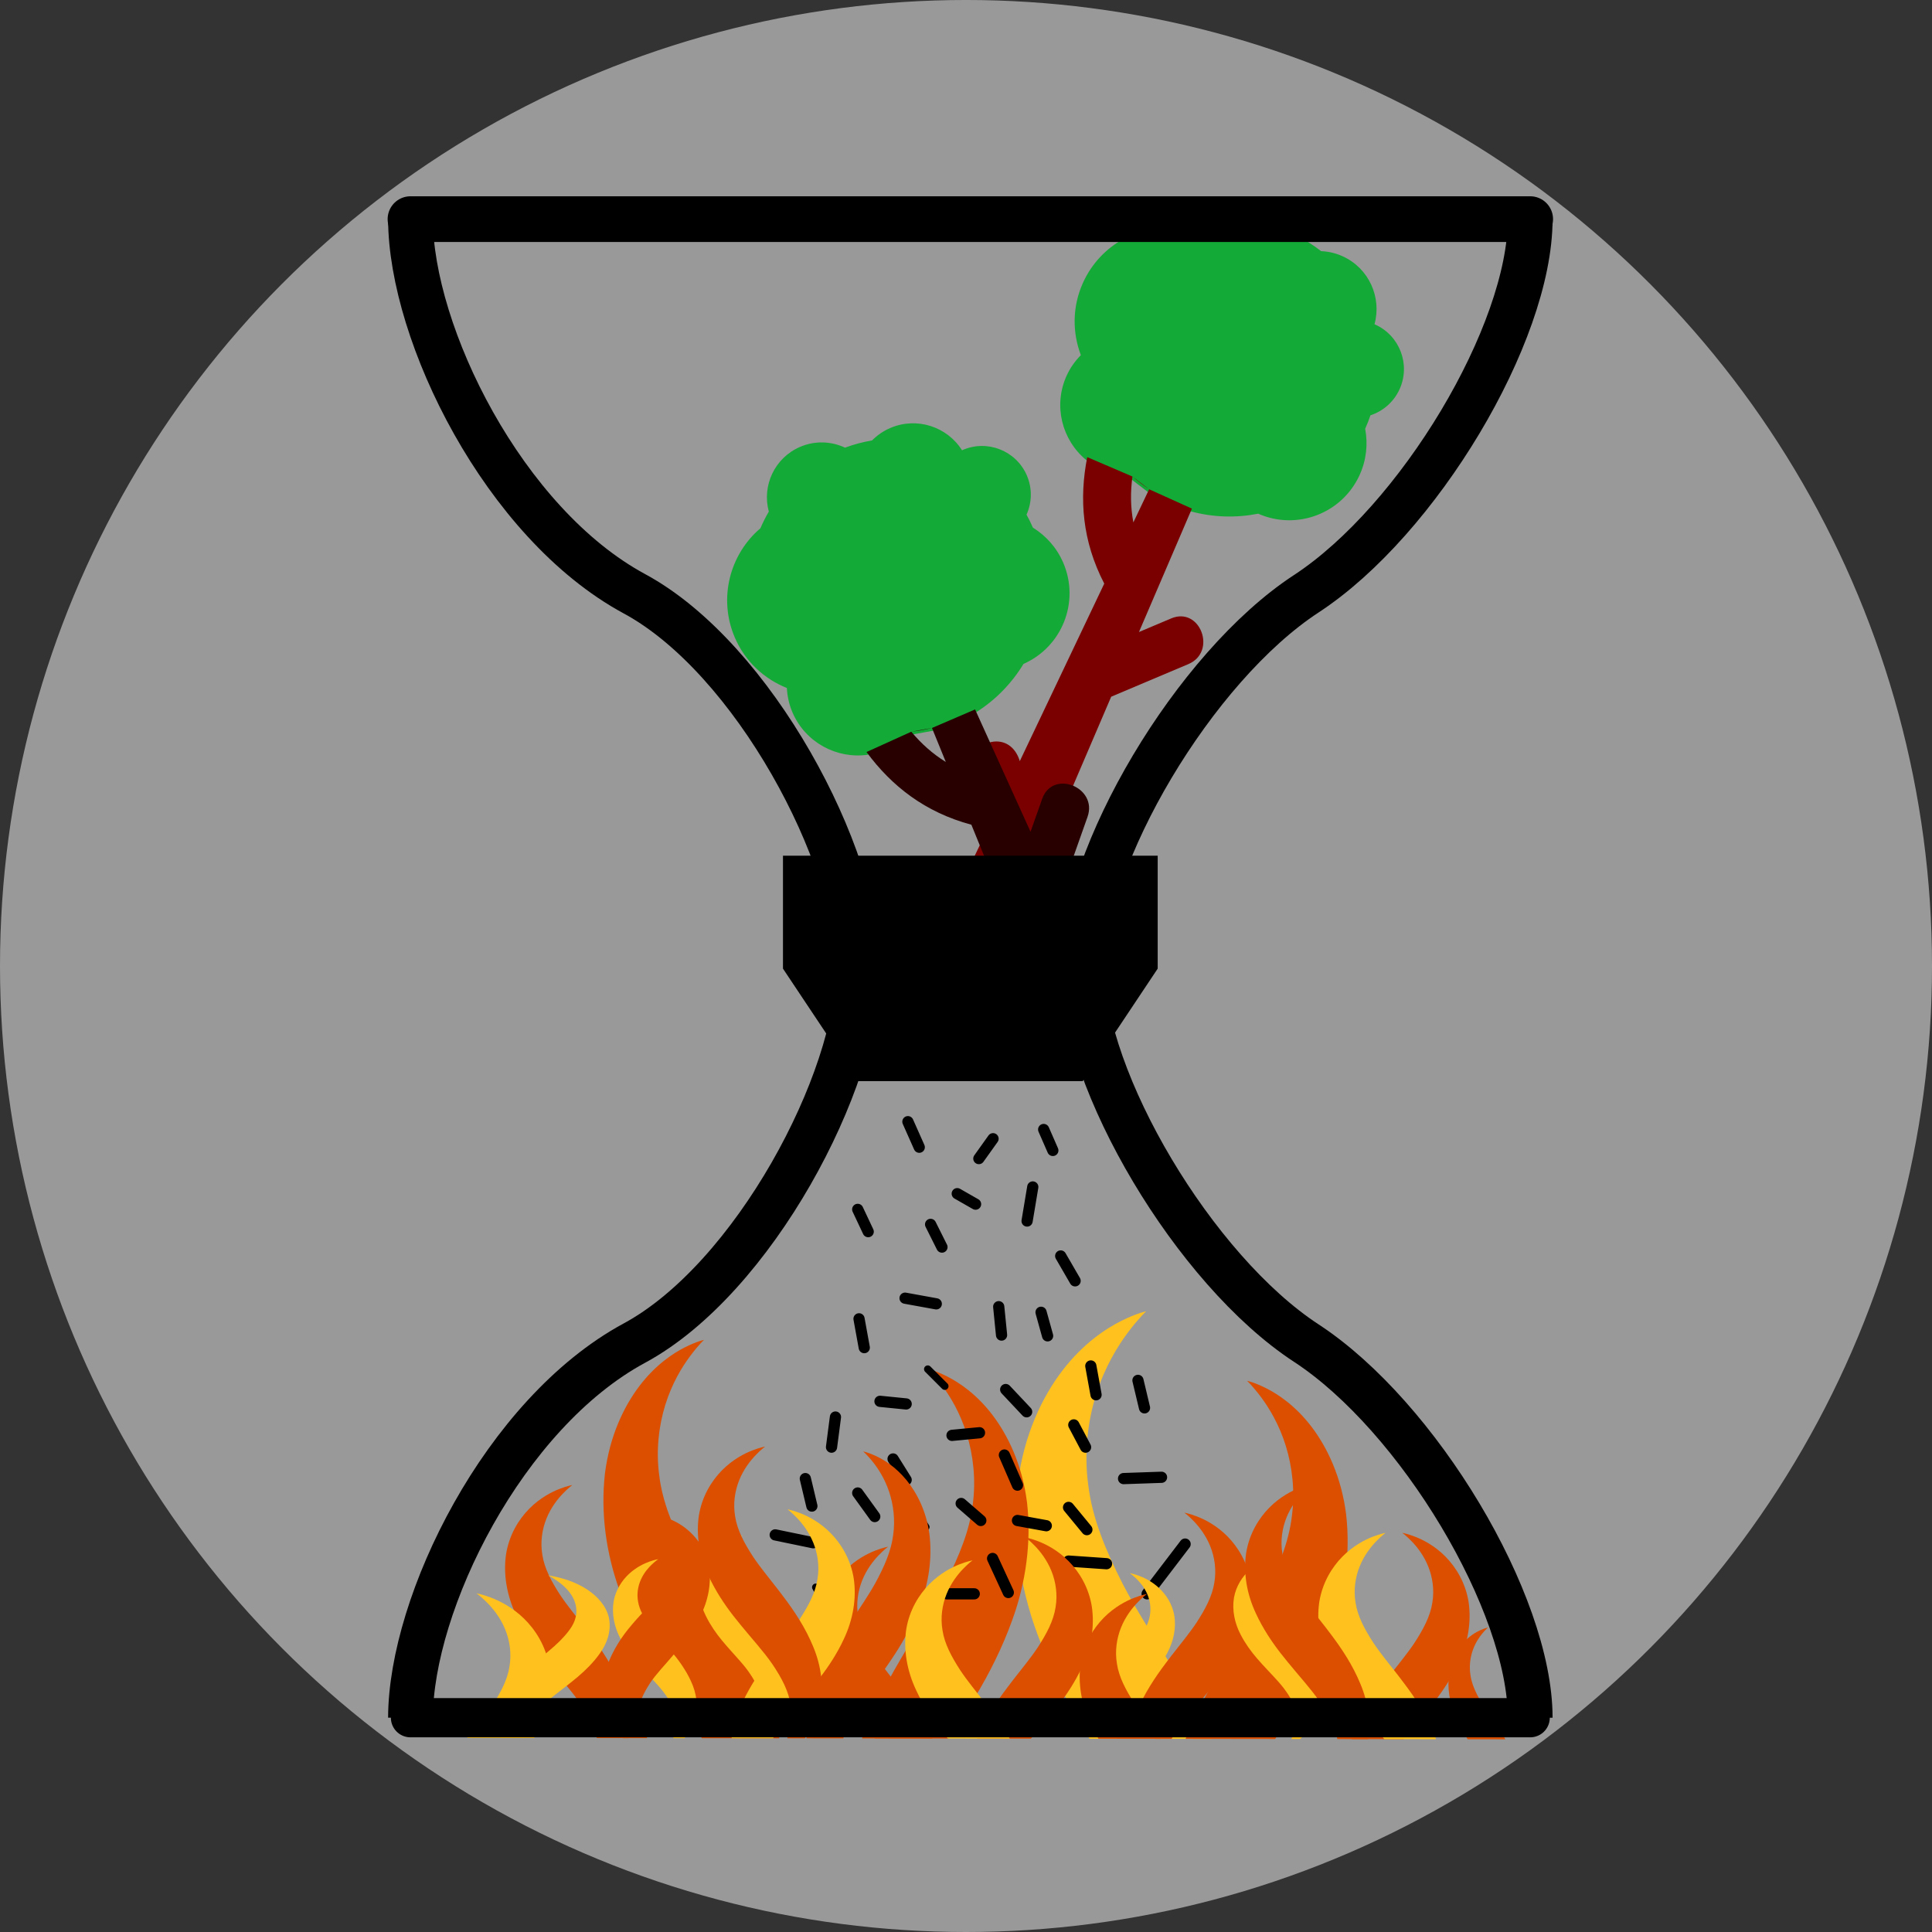 <?xml version="1.0" encoding="UTF-8" standalone="no"?>
<!-- Created with Inkscape (http://www.inkscape.org/) -->

<svg
   xmlns:dc="http://purl.org/dc/elements/1.1/"
   xmlns:cc="http://creativecommons.org/ns#"
   xmlns:rdf="http://www.w3.org/1999/02/22-rdf-syntax-ns#"
   xmlns:svg="http://www.w3.org/2000/svg"
   xmlns="http://www.w3.org/2000/svg"
   xmlns:sodipodi="http://sodipodi.sourceforge.net/DTD/sodipodi-0.dtd"
   xmlns:inkscape="http://www.inkscape.org/namespaces/inkscape"
   width="1034"
   height="1034"
   viewBox="0 0 273.579 273.579"
   version="1.1"
   id="svg8"
   sodipodi:docname="axedraxlogo_notext_circle.svg"
   inkscape:version="0.92.5 (2060ec1f9f, 2020-04-08)">
  <rect x="0" y="0" width="273.579" height="273.579" fill="#333333" stroke="none"/>
  <defs
     id="defs2">
    <inkscape:path-effect
       effect="skeletal"
       id="path-effect5297"
       is_visible="true"
       pattern="m -17.575,-4.673 c 0,0 24.667,-16.108 46.943,-16.158 22.276,-0.05 47.565,15.947 47.565,15.947 0,0 -24.667,16.108 -46.943,16.158 -22.276,0.05 -47.565,-15.947 -47.565,-15.947 z"
       copytype="single_stretched"
       prop_scale="1"
       scale_y_rel="false"
       spacing="0"
       normal_offset="0"
       tang_offset="0"
       prop_units="false"
       vertical_pattern="false"
       fuse_tolerance="0" />
    <inkscape:path-effect
       effect="spiro"
       id="path-effect5289"
       is_visible="true" />
    <inkscape:path-effect
       effect="skeletal"
       id="path-effect5273"
       is_visible="true"
       pattern="m -17.575,-4.673 c 0,0 24.667,-16.108 46.943,-16.158 22.276,-0.05 47.565,15.947 47.565,15.947 0,0 -24.667,16.108 -46.943,16.158 -22.276,0.05 -47.565,-15.947 -47.565,-15.947 z"
       copytype="single_stretched"
       prop_scale="1"
       scale_y_rel="false"
       spacing="0"
       normal_offset="0"
       tang_offset="0"
       prop_units="false"
       vertical_pattern="false"
       fuse_tolerance="0" />
    <inkscape:path-effect
       effect="spiro"
       id="path-effect5265"
       is_visible="true" />
    <inkscape:path-effect
       effect="skeletal"
       id="path-effect5195"
       is_visible="true"
       pattern="m -17.575,3.51 c 0,0 30.511,-24.267 58.063,-24.342 27.552,-0.075 58.832,24.024 58.832,24.024 0,0 -30.511,24.267 -58.063,24.342 -27.552,0.075 -58.832,-24.024 -58.832,-24.024 z"
       copytype="single_stretched"
       prop_scale="1"
       scale_y_rel="false"
       spacing="0"
       normal_offset="0"
       tang_offset="0"
       prop_units="false"
       vertical_pattern="false"
       fuse_tolerance="0" />
    <inkscape:path-effect
       effect="spiro"
       id="path-effect5187"
       is_visible="true" />
    <inkscape:path-effect
       effect="skeletal"
       id="path-effect5108"
       is_visible="true"
       pattern="m -17.575,3.51 c 0,0 30.511,-24.267 58.063,-24.342 27.552,-0.075 58.832,24.024 58.832,24.024 0,0 -30.511,24.267 -58.063,24.342 -27.552,0.075 -58.832,-24.024 -58.832,-24.024 z"
       copytype="single_stretched"
       prop_scale="1"
       scale_y_rel="false"
       spacing="0"
       normal_offset="0"
       tang_offset="0"
       prop_units="false"
       vertical_pattern="false"
       fuse_tolerance="0" />
    <inkscape:path-effect
       effect="spiro"
       id="path-effect5100"
       is_visible="true" />
    <inkscape:path-effect
       effect="skeletal"
       id="path-effect5066"
       is_visible="true"
       pattern="m -17.575,-6.323 c 0,0 22.436,-14.464 42.697,-14.508 20.261,-0.045 43.262,14.319 43.262,14.319 0,0 -22.436,14.464 -42.697,14.508 -20.261,0.045 -43.262,-14.319 -43.262,-14.319 z"
       copytype="single_stretched"
       prop_scale="1"
       scale_y_rel="false"
       spacing="0"
       normal_offset="0"
       tang_offset="0"
       prop_units="false"
       vertical_pattern="false"
       fuse_tolerance="0" />
    <inkscape:path-effect
       effect="spiro"
       id="path-effect5058"
       is_visible="true" />
    <inkscape:path-effect
       effect="skeletal"
       id="path-effect4975"
       is_visible="true"
       pattern="m -17.575,-6.323 c 0,0 22.436,-14.464 42.697,-14.508 20.261,-0.045 43.262,14.319 43.262,14.319 0,0 -22.436,14.464 -42.697,14.508 -20.261,0.045 -43.262,-14.319 -43.262,-14.319 z"
       copytype="single_stretched"
       prop_scale="1"
       scale_y_rel="false"
       spacing="0"
       normal_offset="0"
       tang_offset="0"
       prop_units="false"
       vertical_pattern="false"
       fuse_tolerance="0" />
    <inkscape:path-effect
       effect="spiro"
       id="path-effect4967"
       is_visible="true" />
    <inkscape:path-effect
       effect="skeletal"
       id="path-effect4922"
       is_visible="true"
       pattern="m -17.575,-6.323 c 0,0 22.436,-14.464 42.697,-14.508 20.261,-0.045 43.262,14.319 43.262,14.319 0,0 -22.436,14.464 -42.697,14.508 -20.261,0.045 -43.262,-14.319 -43.262,-14.319 z"
       copytype="single_stretched"
       prop_scale="1"
       scale_y_rel="false"
       spacing="0"
       normal_offset="0"
       tang_offset="0"
       prop_units="false"
       vertical_pattern="false"
       fuse_tolerance="0" />
    <inkscape:path-effect
       effect="spiro"
       id="path-effect4914"
       is_visible="true" />
    <inkscape:path-effect
       effect="spiro"
       id="path-effect4914-7"
       is_visible="true" />
    <inkscape:path-effect
       effect="skeletal"
       id="path-effect4922-0"
       is_visible="true"
       pattern="m -17.575,-6.323 c 0,0 22.436,-14.464 42.697,-14.508 20.261,-0.045 43.262,14.319 43.262,14.319 0,0 -22.436,14.464 -42.697,14.508 -20.261,0.045 -43.262,-14.319 -43.262,-14.319 z"
       copytype="single_stretched"
       prop_scale="1"
       scale_y_rel="false"
       spacing="0"
       normal_offset="0"
       tang_offset="0"
       prop_units="false"
       vertical_pattern="false"
       fuse_tolerance="0" />
    <inkscape:path-effect
       effect="spiro"
       id="path-effect4967-6"
       is_visible="true" />
    <inkscape:path-effect
       effect="skeletal"
       id="path-effect4975-0"
       is_visible="true"
       pattern="m -17.575,-6.323 c 0,0 22.436,-14.464 42.697,-14.508 20.261,-0.045 43.262,14.319 43.262,14.319 0,0 -22.436,14.464 -42.697,14.508 -20.261,0.045 -43.262,-14.319 -43.262,-14.319 z"
       copytype="single_stretched"
       prop_scale="1"
       scale_y_rel="false"
       spacing="0"
       normal_offset="0"
       tang_offset="0"
       prop_units="false"
       vertical_pattern="false"
       fuse_tolerance="0" />
    <inkscape:path-effect
       effect="spiro"
       id="path-effect5058-9"
       is_visible="true" />
    <inkscape:path-effect
       effect="skeletal"
       id="path-effect5066-2"
       is_visible="true"
       pattern="m -17.575,-6.323 c 0,0 22.436,-14.464 42.697,-14.508 20.261,-0.045 43.262,14.319 43.262,14.319 0,0 -22.436,14.464 -42.697,14.508 -20.261,0.045 -43.262,-14.319 -43.262,-14.319 z"
       copytype="single_stretched"
       prop_scale="1"
       scale_y_rel="false"
       spacing="0"
       normal_offset="0"
       tang_offset="0"
       prop_units="false"
       vertical_pattern="false"
       fuse_tolerance="0" />
    <inkscape:path-effect
       effect="spiro"
       id="path-effect5100-3"
       is_visible="true" />
    <inkscape:path-effect
       effect="skeletal"
       id="path-effect5108-7"
       is_visible="true"
       pattern="m -17.575,3.51 c 0,0 30.511,-24.267 58.063,-24.342 27.552,-0.075 58.832,24.024 58.832,24.024 0,0 -30.511,24.267 -58.063,24.342 -27.552,0.075 -58.832,-24.024 -58.832,-24.024 z"
       copytype="single_stretched"
       prop_scale="1"
       scale_y_rel="false"
       spacing="0"
       normal_offset="0"
       tang_offset="0"
       prop_units="false"
       vertical_pattern="false"
       fuse_tolerance="0" />
    <inkscape:path-effect
       effect="spiro"
       id="path-effect5187-6"
       is_visible="true" />
    <inkscape:path-effect
       effect="skeletal"
       id="path-effect5195-1"
       is_visible="true"
       pattern="m -17.575,3.51 c 0,0 30.511,-24.267 58.063,-24.342 27.552,-0.075 58.832,24.024 58.832,24.024 0,0 -30.511,24.267 -58.063,24.342 -27.552,0.075 -58.832,-24.024 -58.832,-24.024 z"
       copytype="single_stretched"
       prop_scale="1"
       scale_y_rel="false"
       spacing="0"
       normal_offset="0"
       tang_offset="0"
       prop_units="false"
       vertical_pattern="false"
       fuse_tolerance="0" />
    <inkscape:path-effect
       effect="spiro"
       id="path-effect5265-4"
       is_visible="true" />
    <inkscape:path-effect
       effect="skeletal"
       id="path-effect5273-7"
       is_visible="true"
       pattern="m -17.575,-4.673 c 0,0 24.667,-16.108 46.943,-16.158 22.276,-0.05 47.565,15.947 47.565,15.947 0,0 -24.667,16.108 -46.943,16.158 -22.276,0.05 -47.565,-15.947 -47.565,-15.947 z"
       copytype="single_stretched"
       prop_scale="1"
       scale_y_rel="false"
       spacing="0"
       normal_offset="0"
       tang_offset="0"
       prop_units="false"
       vertical_pattern="false"
       fuse_tolerance="0" />
    <inkscape:path-effect
       effect="spiro"
       id="path-effect5265-45"
       is_visible="true" />
    <inkscape:path-effect
       effect="skeletal"
       id="path-effect5273-0"
       is_visible="true"
       pattern="m -17.575,-4.673 c 0,0 24.667,-16.108 46.943,-16.158 22.276,-0.05 47.565,15.947 47.565,15.947 0,0 -24.667,16.108 -46.943,16.158 -22.276,0.05 -47.565,-15.947 -47.565,-15.947 z"
       copytype="single_stretched"
       prop_scale="1"
       scale_y_rel="false"
       spacing="0"
       normal_offset="0"
       tang_offset="0"
       prop_units="false"
       vertical_pattern="false"
       fuse_tolerance="0" />
    <inkscape:path-effect
       effect="spiro"
       id="path-effect5265-6"
       is_visible="true" />
    <inkscape:path-effect
       effect="skeletal"
       id="path-effect5273-1"
       is_visible="true"
       pattern="m -17.575,-4.673 c 0,0 24.667,-16.108 46.943,-16.158 22.276,-0.05 47.565,15.947 47.565,15.947 0,0 -24.667,16.108 -46.943,16.158 -22.276,0.05 -47.565,-15.947 -47.565,-15.947 z"
       copytype="single_stretched"
       prop_scale="1"
       scale_y_rel="false"
       spacing="0"
       normal_offset="0"
       tang_offset="0"
       prop_units="false"
       vertical_pattern="false"
       fuse_tolerance="0" />
    <inkscape:path-effect
       effect="spiro"
       id="path-effect5265-63"
       is_visible="true" />
    <inkscape:path-effect
       effect="skeletal"
       id="path-effect5273-2"
       is_visible="true"
       pattern="m -17.575,-4.673 c 0,0 24.667,-16.108 46.943,-16.158 22.276,-0.05 47.565,15.947 47.565,15.947 0,0 -24.667,16.108 -46.943,16.158 -22.276,0.05 -47.565,-15.947 -47.565,-15.947 z"
       copytype="single_stretched"
       prop_scale="1"
       scale_y_rel="false"
       spacing="0"
       normal_offset="0"
       tang_offset="0"
       prop_units="false"
       vertical_pattern="false"
       fuse_tolerance="0" />
    <inkscape:path-effect
       effect="spiro"
       id="path-effect5265-1"
       is_visible="true" />
    <inkscape:path-effect
       effect="skeletal"
       id="path-effect5273-5"
       is_visible="true"
       pattern="m -17.575,-4.673 c 0,0 24.667,-16.108 46.943,-16.158 22.276,-0.05 47.565,15.947 47.565,15.947 0,0 -24.667,16.108 -46.943,16.158 -22.276,0.05 -47.565,-15.947 -47.565,-15.947 z"
       copytype="single_stretched"
       prop_scale="1"
       scale_y_rel="false"
       spacing="0"
       normal_offset="0"
       tang_offset="0"
       prop_units="false"
       vertical_pattern="false"
       fuse_tolerance="0" />
    <inkscape:path-effect
       effect="spiro"
       id="path-effect5265-47"
       is_visible="true" />
    <inkscape:path-effect
       effect="skeletal"
       id="path-effect5273-6"
       is_visible="true"
       pattern="m -17.575,-4.673 c 0,0 24.667,-16.108 46.943,-16.158 22.276,-0.05 47.565,15.947 47.565,15.947 0,0 -24.667,16.108 -46.943,16.158 -22.276,0.05 -47.565,-15.947 -47.565,-15.947 z"
       copytype="single_stretched"
       prop_scale="1"
       scale_y_rel="false"
       spacing="0"
       normal_offset="0"
       tang_offset="0"
       prop_units="false"
       vertical_pattern="false"
       fuse_tolerance="0" />
    <inkscape:path-effect
       effect="spiro"
       id="path-effect5265-9"
       is_visible="true" />
    <inkscape:path-effect
       effect="skeletal"
       id="path-effect5273-3"
       is_visible="true"
       pattern="m -17.575,-4.673 c 0,0 24.667,-16.108 46.943,-16.158 22.276,-0.05 47.565,15.947 47.565,15.947 0,0 -24.667,16.108 -46.943,16.158 -22.276,0.05 -47.565,-15.947 -47.565,-15.947 z"
       copytype="single_stretched"
       prop_scale="1"
       scale_y_rel="false"
       spacing="0"
       normal_offset="0"
       tang_offset="0"
       prop_units="false"
       vertical_pattern="false"
       fuse_tolerance="0" />
    <inkscape:path-effect
       effect="spiro"
       id="path-effect5265-452"
       is_visible="true" />
    <inkscape:path-effect
       effect="skeletal"
       id="path-effect5273-54"
       is_visible="true"
       pattern="m -17.575,-4.673 c 0,0 24.667,-16.108 46.943,-16.158 22.276,-0.05 47.565,15.947 47.565,15.947 0,0 -24.667,16.108 -46.943,16.158 -22.276,0.05 -47.565,-15.947 -47.565,-15.947 z"
       copytype="single_stretched"
       prop_scale="1"
       scale_y_rel="false"
       spacing="0"
       normal_offset="0"
       tang_offset="0"
       prop_units="false"
       vertical_pattern="false"
       fuse_tolerance="0" />
    <inkscape:path-effect
       effect="spiro"
       id="path-effect5265-43"
       is_visible="true" />
    <inkscape:path-effect
       effect="skeletal"
       id="path-effect5273-07"
       is_visible="true"
       pattern="m -17.575,-4.673 c 0,0 24.667,-16.108 46.943,-16.158 22.276,-0.05 47.565,15.947 47.565,15.947 0,0 -24.667,16.108 -46.943,16.158 -22.276,0.05 -47.565,-15.947 -47.565,-15.947 z"
       copytype="single_stretched"
       prop_scale="1"
       scale_y_rel="false"
       spacing="0"
       normal_offset="0"
       tang_offset="0"
       prop_units="false"
       vertical_pattern="false"
       fuse_tolerance="0" />
    <inkscape:path-effect
       effect="spiro"
       id="path-effect5265-8"
       is_visible="true" />
    <inkscape:path-effect
       effect="skeletal"
       id="path-effect5273-8"
       is_visible="true"
       pattern="m -17.575,-4.673 c 0,0 24.667,-16.108 46.943,-16.158 22.276,-0.05 47.565,15.947 47.565,15.947 0,0 -24.667,16.108 -46.943,16.158 -22.276,0.05 -47.565,-15.947 -47.565,-15.947 z"
       copytype="single_stretched"
       prop_scale="1"
       scale_y_rel="false"
       spacing="0"
       normal_offset="0"
       tang_offset="0"
       prop_units="false"
       vertical_pattern="false"
       fuse_tolerance="0" />
    <inkscape:path-effect
       effect="spiro"
       id="path-effect5265-3"
       is_visible="true" />
    <inkscape:path-effect
       effect="skeletal"
       id="path-effect5273-14"
       is_visible="true"
       pattern="m -17.575,-4.673 c 0,0 24.667,-16.108 46.943,-16.158 22.276,-0.05 47.565,15.947 47.565,15.947 0,0 -24.667,16.108 -46.943,16.158 -22.276,0.05 -47.565,-15.947 -47.565,-15.947 z"
       copytype="single_stretched"
       prop_scale="1"
       scale_y_rel="false"
       spacing="0"
       normal_offset="0"
       tang_offset="0"
       prop_units="false"
       vertical_pattern="false"
       fuse_tolerance="0" />
    <inkscape:path-effect
       effect="spiro"
       id="path-effect5265-2"
       is_visible="true" />
    <inkscape:path-effect
       effect="skeletal"
       id="path-effect5273-06"
       is_visible="true"
       pattern="m -17.575,-4.673 c 0,0 24.667,-16.108 46.943,-16.158 22.276,-0.05 47.565,15.947 47.565,15.947 0,0 -24.667,16.108 -46.943,16.158 -22.276,0.05 -47.565,-15.947 -47.565,-15.947 z"
       copytype="single_stretched"
       prop_scale="1"
       scale_y_rel="false"
       spacing="0"
       normal_offset="0"
       tang_offset="0"
       prop_units="false"
       vertical_pattern="false"
       fuse_tolerance="0" />
    <inkscape:path-effect
       effect="spiro"
       id="path-effect5265-26"
       is_visible="true" />
    <inkscape:path-effect
       effect="skeletal"
       id="path-effect5273-64"
       is_visible="true"
       pattern="m -17.575,-4.673 c 0,0 24.667,-16.108 46.943,-16.158 22.276,-0.05 47.565,15.947 47.565,15.947 0,0 -24.667,16.108 -46.943,16.158 -22.276,0.05 -47.565,-15.947 -47.565,-15.947 z"
       copytype="single_stretched"
       prop_scale="1"
       scale_y_rel="false"
       spacing="0"
       normal_offset="0"
       tang_offset="0"
       prop_units="false"
       vertical_pattern="false"
       fuse_tolerance="0" />
    <inkscape:path-effect
       effect="spiro"
       id="path-effect5265-0"
       is_visible="true" />
    <inkscape:path-effect
       effect="skeletal"
       id="path-effect5273-4"
       is_visible="true"
       pattern="m -17.575,-4.673 c 0,0 24.667,-16.108 46.943,-16.158 22.276,-0.05 47.565,15.947 47.565,15.947 0,0 -24.667,16.108 -46.943,16.158 -22.276,0.05 -47.565,-15.947 -47.565,-15.947 z"
       copytype="single_stretched"
       prop_scale="1"
       scale_y_rel="false"
       spacing="0"
       normal_offset="0"
       tang_offset="0"
       prop_units="false"
       vertical_pattern="false"
       fuse_tolerance="0" />
    <inkscape:path-effect
       effect="spiro"
       id="path-effect5265-17"
       is_visible="true" />
    <inkscape:path-effect
       effect="skeletal"
       id="path-effect5273-27"
       is_visible="true"
       pattern="m -17.575,-4.673 c 0,0 24.667,-16.108 46.943,-16.158 22.276,-0.05 47.565,15.947 47.565,15.947 0,0 -24.667,16.108 -46.943,16.158 -22.276,0.05 -47.565,-15.947 -47.565,-15.947 z"
       copytype="single_stretched"
       prop_scale="1"
       scale_y_rel="false"
       spacing="0"
       normal_offset="0"
       tang_offset="0"
       prop_units="false"
       vertical_pattern="false"
       fuse_tolerance="0" />
    <inkscape:path-effect
       effect="spiro"
       id="path-effect5265-261"
       is_visible="true" />
    <inkscape:path-effect
       effect="skeletal"
       id="path-effect5273-061"
       is_visible="true"
       pattern="m -17.575,-4.673 c 0,0 24.667,-16.108 46.943,-16.158 22.276,-0.05 47.565,15.947 47.565,15.947 0,0 -24.667,16.108 -46.943,16.158 -22.276,0.05 -47.565,-15.947 -47.565,-15.947 z"
       copytype="single_stretched"
       prop_scale="1"
       scale_y_rel="false"
       spacing="0"
       normal_offset="0"
       tang_offset="0"
       prop_units="false"
       vertical_pattern="false"
       fuse_tolerance="0" />
    <inkscape:path-effect
       effect="spiro"
       id="path-effect5265-94"
       is_visible="true" />
    <inkscape:path-effect
       effect="skeletal"
       id="path-effect5273-9"
       is_visible="true"
       pattern="m -17.575,-4.673 c 0,0 24.667,-16.108 46.943,-16.158 22.276,-0.05 47.565,15.947 47.565,15.947 0,0 -24.667,16.108 -46.943,16.158 -22.276,0.05 -47.565,-15.947 -47.565,-15.947 z"
       copytype="single_stretched"
       prop_scale="1"
       scale_y_rel="false"
       spacing="0"
       normal_offset="0"
       tang_offset="0"
       prop_units="false"
       vertical_pattern="false"
       fuse_tolerance="0" />
    <inkscape:path-effect
       effect="spiro"
       id="path-effect5265-15"
       is_visible="true" />
    <inkscape:path-effect
       effect="skeletal"
       id="path-effect5273-97"
       is_visible="true"
       pattern="m -17.575,-4.673 c 0,0 24.667,-16.108 46.943,-16.158 22.276,-0.05 47.565,15.947 47.565,15.947 0,0 -24.667,16.108 -46.943,16.158 -22.276,0.05 -47.565,-15.947 -47.565,-15.947 z"
       copytype="single_stretched"
       prop_scale="1"
       scale_y_rel="false"
       spacing="0"
       normal_offset="0"
       tang_offset="0"
       prop_units="false"
       vertical_pattern="false"
       fuse_tolerance="0" />
    <inkscape:path-effect
       effect="spiro"
       id="path-effect5265-67"
       is_visible="true" />
    <inkscape:path-effect
       effect="skeletal"
       id="path-effect5273-36"
       is_visible="true"
       pattern="m -17.575,-4.673 c 0,0 24.667,-16.108 46.943,-16.158 22.276,-0.05 47.565,15.947 47.565,15.947 0,0 -24.667,16.108 -46.943,16.158 -22.276,0.05 -47.565,-15.947 -47.565,-15.947 z"
       copytype="single_stretched"
       prop_scale="1"
       scale_y_rel="false"
       spacing="0"
       normal_offset="0"
       tang_offset="0"
       prop_units="false"
       vertical_pattern="false"
       fuse_tolerance="0" />
    <inkscape:path-effect
       effect="spiro"
       id="path-effect5265-639"
       is_visible="true" />
    <inkscape:path-effect
       effect="skeletal"
       id="path-effect5273-48"
       is_visible="true"
       pattern="m -17.575,-4.673 c 0,0 24.667,-16.108 46.943,-16.158 22.276,-0.05 47.565,15.947 47.565,15.947 0,0 -24.667,16.108 -46.943,16.158 -22.276,0.05 -47.565,-15.947 -47.565,-15.947 z"
       copytype="single_stretched"
       prop_scale="1"
       scale_y_rel="false"
       spacing="0"
       normal_offset="0"
       tang_offset="0"
       prop_units="false"
       vertical_pattern="false"
       fuse_tolerance="0" />
    <inkscape:path-effect
       effect="spiro"
       id="path-effect5265-29"
       is_visible="true" />
    <inkscape:path-effect
       effect="skeletal"
       id="path-effect5273-39"
       is_visible="true"
       pattern="m -17.575,-4.673 c 0,0 24.667,-16.108 46.943,-16.158 22.276,-0.05 47.565,15.947 47.565,15.947 0,0 -24.667,16.108 -46.943,16.158 -22.276,0.05 -47.565,-15.947 -47.565,-15.947 z"
       copytype="single_stretched"
       prop_scale="1"
       scale_y_rel="false"
       spacing="0"
       normal_offset="0"
       tang_offset="0"
       prop_units="false"
       vertical_pattern="false"
       fuse_tolerance="0" />
    <inkscape:path-effect
       effect="spiro"
       id="path-effect5265-85"
       is_visible="true" />
    <inkscape:path-effect
       effect="skeletal"
       id="path-effect5273-09"
       is_visible="true"
       pattern="m -17.575,-4.673 c 0,0 24.667,-16.108 46.943,-16.158 22.276,-0.05 47.565,15.947 47.565,15.947 0,0 -24.667,16.108 -46.943,16.158 -22.276,0.05 -47.565,-15.947 -47.565,-15.947 z"
       copytype="single_stretched"
       prop_scale="1"
       scale_y_rel="false"
       spacing="0"
       normal_offset="0"
       tang_offset="0"
       prop_units="false"
       vertical_pattern="false"
       fuse_tolerance="0" />
    <inkscape:path-effect
       effect="spiro"
       id="path-effect5265-38"
       is_visible="true" />
    <inkscape:path-effect
       effect="skeletal"
       id="path-effect5273-56"
       is_visible="true"
       pattern="m -17.575,-4.673 c 0,0 24.667,-16.108 46.943,-16.158 22.276,-0.05 47.565,15.947 47.565,15.947 0,0 -24.667,16.108 -46.943,16.158 -22.276,0.05 -47.565,-15.947 -47.565,-15.947 z"
       copytype="single_stretched"
       prop_scale="1"
       scale_y_rel="false"
       spacing="0"
       normal_offset="0"
       tang_offset="0"
       prop_units="false"
       vertical_pattern="false"
       fuse_tolerance="0" />
    <clipPath
       clipPathUnits="userSpaceOnUse"
       id="clipPath6152">
      <path
         style="fill:none;stroke:#000000;stroke-width:1px;stroke-linecap:butt;stroke-linejoin:miter;stroke-opacity:1"
         d="m 309.882,209.544 -31.395,0.009 -13.685,-3.178 -32.889,0.648 -26.614,11.209 L 133.079,39.615 194.919,-0.527 333.789,-12.461 437.942,64.568 449.876,156.786 407.564,224.052 Z"
         id="path6154"
         inkscape:connector-curvature="0" />
    </clipPath>
    <clipPath
       clipPathUnits="userSpaceOnUse"
       id="clipPath6158">
      <path
         style="fill:none;stroke:#000000;stroke-width:1px;stroke-linecap:butt;stroke-linejoin:miter;stroke-opacity:1"
         d="m 309.882,209.544 -31.395,0.009 -13.685,-3.178 -32.889,0.648 -43.667,19.194 33.633,222.409 34.718,160.568 107.407,29.293 1.085,-78.114 34.717,-253.872 -6.51,-90.049 z"
         id="path6160"
         inkscape:connector-curvature="0" />
    </clipPath>
    <clipPath
       clipPathUnits="userSpaceOnUse"
       id="clipPath6152-3">
      <path
         style="fill:none;stroke:#000000;stroke-width:1px;stroke-linecap:butt;stroke-linejoin:miter;stroke-opacity:1"
         d="m 309.882,209.544 -31.395,0.009 -13.685,-3.178 -32.889,0.648 -26.614,11.209 L 133.079,39.615 194.919,-0.527 333.789,-12.461 437.942,64.568 449.876,156.786 407.564,224.052 Z"
         id="path6154-1"
         inkscape:connector-curvature="0" />
    </clipPath>
    <clipPath
       clipPathUnits="userSpaceOnUse"
       id="clipPath6158-8">
      <path
         style="fill:none;stroke:#000000;stroke-width:1px;stroke-linecap:butt;stroke-linejoin:miter;stroke-opacity:1"
         d="m 309.882,209.544 -31.395,0.009 -13.685,-3.178 -32.889,0.648 -43.667,19.194 33.633,222.409 34.718,160.568 107.407,29.293 1.085,-78.114 34.717,-253.872 -6.51,-90.049 z"
         id="path6160-9"
         inkscape:connector-curvature="0" />
    </clipPath>
    <clipPath
       clipPathUnits="userSpaceOnUse"
       id="clipPath6487">
      <path
         style="fill:none;stroke:#000000;stroke-width:0.265px;stroke-linecap:butt;stroke-linejoin:miter;stroke-opacity:1"
         d="M 151.051,149.968 45.952,104.446 96.13,13.224 l 47.473,13.859 17.787,58.899 8.205,64.464 z"
         id="path6489"
         inkscape:connector-curvature="0" />
    </clipPath>
    <clipPath
       clipPathUnits="userSpaceOnUse"
       id="clipPath6851">
      <path
         style="fill:none;stroke:#000000;stroke-width:0.265px;stroke-linecap:butt;stroke-linejoin:miter;stroke-opacity:1"
         d="M 33.073,265.086 H 231.51 l 22.001,9.941 -7.121,-72.161 7.596,-225.502 L 18.99,-21.21 6.172,279.3 Z"
         id="path6853"
         inkscape:connector-curvature="0" />
    </clipPath>
    <clipPath
       clipPathUnits="userSpaceOnUse"
       id="clipPath7590">
      <path
         style="fill:none;stroke:#000000;stroke-width:0.265px;stroke-linecap:butt;stroke-linejoin:miter;stroke-opacity:1"
         d="M -0.224,291.266 165.028,291.49 171.979,65.697 -6.951,66.37 Z"
         id="path7592"
         inkscape:connector-curvature="0" />
    </clipPath>
  </defs>
  <sodipodi:namedview
     id="base"
     pagecolor="#ffffff"
     bordercolor="#666666"
     borderopacity="1.0"
     inkscape:pageopacity="0.0"
     inkscape:pageshadow="2"
     inkscape:zoom="0.41986485"
     inkscape:cx="310.75458"
     inkscape:cy="549.9657"
     inkscape:document-units="px"
     inkscape:current-layer="layer1"
     showgrid="false"
     units="px"
     showguides="true"
     inkscape:guide-bbox="true"
     inkscape:window-width="1366"
     inkscape:window-height="704"
     inkscape:window-x="0"
     inkscape:window-y="27"
     inkscape:window-maximized="1"
     inkscape:snap-global="false"
     viewbox-x="-0.3">
    <inkscape:grid
       type="xygrid"
       id="grid3726" />
    <sodipodi:guide
       position="184.638,136.79"
       orientation="0,1"
       id="guide7758"
       inkscape:locked="false"
       inkscape:label=""
       inkscape:color="rgb(0,0,255)" />
    <sodipodi:guide
       position="136.79,243.243"
       orientation="1,0"
       id="guide7760"
       inkscape:locked="false"
       inkscape:label=""
       inkscape:color="rgb(0,0,255)" />
  </sodipodi:namedview>
  <g
     inkscape:label="Layer 1"
     inkscape:groupmode="layer"
     id="layer1"
     transform="translate(0,-23.421)"
     style="display:inline">
    <circle
       transform="translate(0,5.958)"
       style="opacity:1;fill:#ffffff;fill-opacity:0.502;stroke:none;stroke-width:5.556;stroke-linecap:round;stroke-linejoin:round;stroke-miterlimit:4;stroke-dasharray:none;stroke-opacity:1"
       id="path7762"
       cx="136.79"
       cy="154.252"
       r="136.79" />
  </g>
  <g
     inkscape:groupmode="layer"
     id="layer2"
     inkscape:label="shoot"
     style="display:inline"
     transform="translate(0,8.996)" />
  <g
     inkscape:groupmode="layer"
     id="layer3"
     inkscape:label="flames"
     transform="translate(0,8.996)">
    <rect
       style="opacity:0;fill:#000000;stroke-width:1.057;stroke-linecap:round;stroke-miterlimit:4;stroke-dasharray:none"
       id="rect4760"
       width="70.25"
       height="70.25"
       x="7.326"
       y="36.466" />
    <rect
       style="opacity:0;fill:#000000;stroke-width:1.057;stroke-linecap:round;stroke-miterlimit:4;stroke-dasharray:none"
       id="rect4762"
       width="52.037"
       height="64.396"
       x="25.539"
       y="42.32" />
  </g>
  <g
     inkscape:groupmode="layer"
     id="layer4"
     inkscape:label="flames 1"
     transform="translate(0,8.996)" />
  <g
     inkscape:groupmode="layer"
     id="layer6"
     inkscape:label="text bg"
     transform="translate(0,-17.462)" />
  <g
     inkscape:groupmode="layer"
     id="layer5"
     inkscape:label="text"
     transform="translate(0,-17.462)">
    <g
       id="g7586"
       clip-path="url(#clipPath7590)"
       transform="translate(54.824,-27.727)">
      <g
         style="display:inline;stroke-width:7.938;stroke-miterlimit:4;stroke-dasharray:none"
         transform="matrix(0.799,0,0,0.799,-12.551,50.72)"
         id="g3813">
        <g
           style="stroke-width:7.938;stroke-miterlimit:4;stroke-dasharray:none"
           id="g3832">
          <path
             sodipodi:nodetypes="csc"
             inkscape:connector-curvature="0"
             id="path3762"
             d="m 19.844,297.503 c 0.05,-20.347 16.522,-53.881 39.688,-66.397 21.106,-11.404 39.688,-46.554 39.688,-66.397"
             style="fill:none;stroke:#000000;stroke-width:7.938;stroke-linecap:butt;stroke-linejoin:miter;stroke-miterlimit:4;stroke-dasharray:none;stroke-opacity:1" />
          <path
             sodipodi:nodetypes="csc"
             inkscape:connector-curvature="0"
             id="path3762-6"
             d="m 19.844,31.914 c 0.05,20.347 16.522,53.881 39.688,66.397 21.106,11.404 39.688,46.554 39.688,66.397"
             style="fill:none;stroke:#000000;stroke-width:7.938;stroke-linecap:butt;stroke-linejoin:miter;stroke-miterlimit:4;stroke-dasharray:none;stroke-opacity:1" />
        </g>
      </g>
      <g
         style="display:inline;stroke-width:7.938;stroke-miterlimit:4;stroke-dasharray:none"
         transform="matrix(0.799,0,0,0.799,-17.836,50.72)"
         id="g3817">
        <g
           style="stroke-width:7.938;stroke-miterlimit:4;stroke-dasharray:none"
           id="g3836">
          <path
             sodipodi:nodetypes="czc"
             inkscape:connector-curvature="0"
             id="path3764"
             d="m 145.521,164.708 c 0,19.844 19.844,53.42 39.688,66.397 19.844,12.978 39.688,46.051 39.688,66.397"
             style="fill:none;stroke:#000000;stroke-width:7.938;stroke-linecap:butt;stroke-linejoin:miter;stroke-miterlimit:4;stroke-dasharray:none;stroke-opacity:1" />
          <path
             sodipodi:nodetypes="czc"
             inkscape:connector-curvature="0"
             id="path3764-7"
             d="m 145.521,164.708 c 0,-19.844 19.844,-53.42 39.688,-66.397 19.844,-12.978 39.688,-46.051 39.688,-66.397"
             style="fill:none;stroke:#000000;stroke-width:7.938;stroke-linecap:butt;stroke-linejoin:miter;stroke-miterlimit:4;stroke-dasharray:none;stroke-opacity:1" />
        </g>
      </g>
      <g
         transform="matrix(0.799,0,0,0.799,-5.92,48.769)"
         id="g6200"
         style="display:inline">
        <g
           transform="rotate(24.334,143.241,150.549)"
           id="g6240">
          <g
             clip-path="url(#clipPath6152)"
             transform="matrix(0.265,0,0,0.265,40.571,33.626)"
             id="g6079"
             style="fill:#14aa37;fill-opacity:1">
            <g
               id="g6022"
               style="fill:#14aa37;fill-opacity:1">
	<g
   id="g6020"
   style="fill:#14aa37;fill-opacity:1">
		<path
   inkscape:connector-curvature="0"
   d="m 370.882,44.88 c -0.176,0 -0.348,0.024 -0.526,0.028 -2.93,-18.507 -18.907,-32.668 -38.234,-32.668 -5.116,0 -9.987,1.016 -14.459,2.815 -5.974,-1.449 -12.146,-2.379 -18.486,-2.689 C 292.448,4.798 282.668,0 271.746,0 253.243,0 237.98,13.696 235.438,31.498 c -3.362,2.472 -6.548,5.157 -9.567,8.021 -25.827,7.956 -44.599,32.004 -44.599,60.441 0,17.482 7.173,33.228 18.642,44.672 -1.914,5.157 -3.007,10.706 -3.007,16.528 0,21.922 14.839,40.335 35.006,45.863 6.479,27.605 20.021,52.489 45.223,72.379 L 274.59,410.86 c -5.394,-6.268 -13.439,-9.303 -21.318,-4.688 -6.985,4.093 -11.245,15.223 -5.855,22.33 8.719,11.501 17.442,23.003 26.161,34.505 l -2.514,121.787 h 46.239 l -4.773,-238.39 c 12.681,-13.713 25.361,-27.426 38.042,-41.139 14.264,-15.427 -8.76,-38.564 -23.081,-23.081 -5.291,5.72 -10.583,11.444 -15.871,17.165 l -1.738,-89.805 c 15.41,-2.448 29.601,-8.49 41.788,-17.165 28.29,-0.277 51.143,-23.272 51.143,-51.628 0,-11.021 -3.477,-21.208 -9.355,-29.597 -0.013,-3.26 -0.176,-6.479 -0.494,-9.657 6.476,-5.965 10.56,-14.488 10.56,-23.986 C 403.522,59.494 388.908,44.88 370.882,44.88 Z m -92.869,189.21 c -6.022,-8.564 -10.281,-17.883 -13.211,-27.715 4.435,1.371 9.009,2.432 13.685,3.178 z"
   id="path6018"
   style="fill:#14aa37;fill-opacity:1" />

	</g>

</g>
            <g
               id="g6024"
               style="fill:#14aa37;fill-opacity:1">
</g>
            <g
               id="g6026"
               style="fill:#14aa37;fill-opacity:1">
</g>
            <g
               id="g6028"
               style="fill:#14aa37;fill-opacity:1">
</g>
            <g
               id="g6030"
               style="fill:#14aa37;fill-opacity:1">
</g>
            <g
               id="g6032"
               style="fill:#14aa37;fill-opacity:1">
</g>
            <g
               id="g6034"
               style="fill:#14aa37;fill-opacity:1">
</g>
            <g
               id="g6036"
               style="fill:#14aa37;fill-opacity:1">
</g>
            <g
               id="g6038"
               style="fill:#14aa37;fill-opacity:1">
</g>
            <g
               id="g6040"
               style="fill:#14aa37;fill-opacity:1">
</g>
            <g
               id="g6042"
               style="fill:#14aa37;fill-opacity:1">
</g>
            <g
               id="g6044"
               style="fill:#14aa37;fill-opacity:1">
</g>
            <g
               id="g6046"
               style="fill:#14aa37;fill-opacity:1">
</g>
            <g
               id="g6048"
               style="fill:#14aa37;fill-opacity:1">
</g>
            <g
               id="g6050"
               style="fill:#14aa37;fill-opacity:1">
</g>
            <g
               id="g6052"
               style="fill:#14aa37;fill-opacity:1">
</g>
          </g>
          <g
             clip-path="url(#clipPath6158)"
             transform="matrix(0.265,0,0,0.265,40.571,33.096)"
             id="g6079-5"
             style="display:inline;fill:#7a0000;fill-opacity:1">
            <g
               style="fill:#7a0000;fill-opacity:1"
               id="g6022-9">
              <g
                 style="fill:#7a0000;fill-opacity:1"
                 id="g6020-6">
                <path
                   style="fill:#7a0000;fill-opacity:1"
                   inkscape:connector-curvature="0"
                   d="m 370.882,44.88 c -0.176,0 -0.348,0.024 -0.526,0.028 -2.93,-18.507 -18.907,-32.668 -38.234,-32.668 -5.116,0 -9.987,1.016 -14.459,2.815 -5.974,-1.449 -12.146,-2.379 -18.486,-2.689 C 292.448,4.798 282.668,0 271.746,0 253.243,0 237.98,13.696 235.438,31.498 c -3.362,2.472 -6.548,5.157 -9.567,8.021 -25.827,7.956 -44.599,32.004 -44.599,60.441 0,17.482 7.173,33.228 18.642,44.672 -1.914,5.157 -3.007,10.706 -3.007,16.528 0,21.922 14.839,40.335 35.006,45.863 6.479,27.605 20.021,52.489 45.223,72.379 L 274.59,410.86 c -5.394,-6.268 -13.439,-9.303 -21.318,-4.688 -6.985,4.093 -11.245,15.223 -5.855,22.33 8.719,11.501 17.442,23.003 26.161,34.505 l -2.514,121.787 h 46.239 l -4.773,-238.39 c 12.681,-13.713 25.361,-27.426 38.042,-41.139 14.264,-15.427 -8.76,-38.564 -23.081,-23.081 -5.291,5.72 -10.583,11.444 -15.871,17.165 l -1.738,-89.805 c 15.41,-2.448 29.601,-8.49 41.788,-17.165 28.29,-0.277 51.143,-23.272 51.143,-51.628 0,-11.021 -3.477,-21.208 -9.355,-29.597 -0.013,-3.26 -0.176,-6.479 -0.494,-9.657 6.476,-5.965 10.56,-14.488 10.56,-23.986 C 403.522,59.494 388.908,44.88 370.882,44.88 Z m -92.869,189.21 c -6.022,-8.564 -10.281,-17.883 -13.211,-27.715 4.435,1.371 9.009,2.432 13.685,3.178 z"
                   id="path6018-2" />
              </g>
            </g>
            <g
               style="fill:#7a0000;fill-opacity:1"
               id="g6024-1" />
            <g
               style="fill:#7a0000;fill-opacity:1"
               id="g6026-7" />
            <g
               style="fill:#7a0000;fill-opacity:1"
               id="g6028-8" />
            <g
               style="fill:#7a0000;fill-opacity:1"
               id="g6030-5" />
            <g
               style="fill:#7a0000;fill-opacity:1"
               id="g6032-7" />
            <g
               style="fill:#7a0000;fill-opacity:1"
               id="g6034-4" />
            <g
               style="fill:#7a0000;fill-opacity:1"
               id="g6036-1" />
            <g
               style="fill:#7a0000;fill-opacity:1"
               id="g6038-8" />
            <g
               style="fill:#7a0000;fill-opacity:1"
               id="g6040-5" />
            <g
               style="fill:#7a0000;fill-opacity:1"
               id="g6042-9" />
            <g
               style="fill:#7a0000;fill-opacity:1"
               id="g6044-7" />
            <g
               style="fill:#7a0000;fill-opacity:1"
               id="g6046-5" />
            <g
               style="fill:#7a0000;fill-opacity:1"
               id="g6048-3" />
            <g
               style="fill:#7a0000;fill-opacity:1"
               id="g6050-8" />
            <g
               style="fill:#7a0000;fill-opacity:1"
               id="g6052-8" />
          </g>
        </g>
        <g
           clip-path="url(#clipPath6487)"
           transform="rotate(-23.276,196.343,131.848)"
           id="g6240-6"
           style="display:inline">
          <g
             clip-path="url(#clipPath6152-3)"
             transform="matrix(0.265,0,0,0.265,40.571,33.626)"
             id="g6079-4"
             style="fill:#14aa37;fill-opacity:1">
            <g
               id="g6022-3"
               style="fill:#14aa37;fill-opacity:1">
              <g
                 id="g6020-3"
                 style="fill:#14aa37;fill-opacity:1">
                <path
                   inkscape:connector-curvature="0"
                   d="m 370.882,44.88 c -0.176,0 -0.348,0.024 -0.526,0.028 -2.93,-18.507 -18.907,-32.668 -38.234,-32.668 -5.116,0 -9.987,1.016 -14.459,2.815 -5.974,-1.449 -12.146,-2.379 -18.486,-2.689 C 292.448,4.798 282.668,0 271.746,0 253.243,0 237.98,13.696 235.438,31.498 c -3.362,2.472 -6.548,5.157 -9.567,8.021 -25.827,7.956 -44.599,32.004 -44.599,60.441 0,17.482 7.173,33.228 18.642,44.672 -1.914,5.157 -3.007,10.706 -3.007,16.528 0,21.922 14.839,40.335 35.006,45.863 6.479,27.605 20.021,52.489 45.223,72.379 L 274.59,410.86 c -5.394,-6.268 -13.439,-9.303 -21.318,-4.688 -6.985,4.093 -11.245,15.223 -5.855,22.33 8.719,11.501 17.442,23.003 26.161,34.505 l -2.514,121.787 h 46.239 l -4.773,-238.39 c 12.681,-13.713 25.361,-27.426 38.042,-41.139 14.264,-15.427 -8.76,-38.564 -23.081,-23.081 -5.291,5.72 -10.583,11.444 -15.871,17.165 l -1.738,-89.805 c 15.41,-2.448 29.601,-8.49 41.788,-17.165 28.29,-0.277 51.143,-23.272 51.143,-51.628 0,-11.021 -3.477,-21.208 -9.355,-29.597 -0.013,-3.26 -0.176,-6.479 -0.494,-9.657 6.476,-5.965 10.56,-14.488 10.56,-23.986 C 403.522,59.494 388.908,44.88 370.882,44.88 Z m -92.869,189.21 c -6.022,-8.564 -10.281,-17.883 -13.211,-27.715 4.435,1.371 9.009,2.432 13.685,3.178 z"
                   id="path6018-3"
                   style="fill:#14aa37;fill-opacity:1" />
              </g>
            </g>
            <g
               id="g6024-8"
               style="fill:#14aa37;fill-opacity:1" />
            <g
               id="g6026-6"
               style="fill:#14aa37;fill-opacity:1" />
            <g
               id="g6028-0"
               style="fill:#14aa37;fill-opacity:1" />
            <g
               id="g6030-4"
               style="fill:#14aa37;fill-opacity:1" />
            <g
               id="g6032-8"
               style="fill:#14aa37;fill-opacity:1" />
            <g
               id="g6034-8"
               style="fill:#14aa37;fill-opacity:1" />
            <g
               id="g6036-8"
               style="fill:#14aa37;fill-opacity:1" />
            <g
               id="g6038-9"
               style="fill:#14aa37;fill-opacity:1" />
            <g
               id="g6040-7"
               style="fill:#14aa37;fill-opacity:1" />
            <g
               id="g6042-7"
               style="fill:#14aa37;fill-opacity:1" />
            <g
               id="g6044-6"
               style="fill:#14aa37;fill-opacity:1" />
            <g
               id="g6046-4"
               style="fill:#14aa37;fill-opacity:1" />
            <g
               id="g6048-30"
               style="fill:#14aa37;fill-opacity:1" />
            <g
               id="g6050-3"
               style="fill:#14aa37;fill-opacity:1" />
            <g
               id="g6052-0"
               style="fill:#14aa37;fill-opacity:1" />
          </g>
          <g
             clip-path="url(#clipPath6158-8)"
             transform="matrix(0.265,0,0,0.265,40.571,33.096)"
             id="g6079-5-9"
             style="display:inline;fill:#280000;fill-opacity:1">
            <g
               style="fill:#280000;fill-opacity:1"
               id="g6022-9-2">
              <g
                 style="fill:#280000;fill-opacity:1"
                 id="g6020-6-5">
                <path
                   style="fill:#280000;fill-opacity:1"
                   inkscape:connector-curvature="0"
                   d="m 370.882,44.88 c -0.176,0 -0.348,0.024 -0.526,0.028 -2.93,-18.507 -18.907,-32.668 -38.234,-32.668 -5.116,0 -9.987,1.016 -14.459,2.815 -5.974,-1.449 -12.146,-2.379 -18.486,-2.689 C 292.448,4.798 282.668,0 271.746,0 253.243,0 237.98,13.696 235.438,31.498 c -3.362,2.472 -6.548,5.157 -9.567,8.021 -25.827,7.956 -44.599,32.004 -44.599,60.441 0,17.482 7.173,33.228 18.642,44.672 -1.914,5.157 -3.007,10.706 -3.007,16.528 0,21.922 14.839,40.335 35.006,45.863 6.479,27.605 20.021,52.489 45.223,72.379 L 274.59,410.86 c -5.394,-6.268 -13.439,-9.303 -21.318,-4.688 -6.985,4.093 -11.245,15.223 -5.855,22.33 8.719,11.501 17.442,23.003 26.161,34.505 l -2.514,121.787 h 46.239 l -4.773,-238.39 c 12.681,-13.713 25.361,-27.426 38.042,-41.139 14.264,-15.427 -8.76,-38.564 -23.081,-23.081 -5.291,5.72 -10.583,11.444 -15.871,17.165 l -1.738,-89.805 c 15.41,-2.448 29.601,-8.49 41.788,-17.165 28.29,-0.277 51.143,-23.272 51.143,-51.628 0,-11.021 -3.477,-21.208 -9.355,-29.597 -0.013,-3.26 -0.176,-6.479 -0.494,-9.657 6.476,-5.965 10.56,-14.488 10.56,-23.986 C 403.522,59.494 388.908,44.88 370.882,44.88 Z m -92.869,189.21 c -6.022,-8.564 -10.281,-17.883 -13.211,-27.715 4.435,1.371 9.009,2.432 13.685,3.178 z"
                   id="path6018-2-4" />
              </g>
            </g>
            <g
               style="fill:#280000;fill-opacity:1"
               id="g6024-1-0" />
            <g
               style="fill:#280000;fill-opacity:1"
               id="g6026-7-5" />
            <g
               style="fill:#280000;fill-opacity:1"
               id="g6028-8-9" />
            <g
               style="fill:#280000;fill-opacity:1"
               id="g6030-5-4" />
            <g
               style="fill:#280000;fill-opacity:1"
               id="g6032-7-6" />
            <g
               style="fill:#280000;fill-opacity:1"
               id="g6034-4-9" />
            <g
               style="fill:#280000;fill-opacity:1"
               id="g6036-1-2" />
            <g
               style="fill:#280000;fill-opacity:1"
               id="g6038-8-2" />
            <g
               style="fill:#280000;fill-opacity:1"
               id="g6040-5-4" />
            <g
               style="fill:#280000;fill-opacity:1"
               id="g6042-9-7" />
            <g
               style="fill:#280000;fill-opacity:1"
               id="g6044-7-7" />
            <g
               style="fill:#280000;fill-opacity:1"
               id="g6046-5-5" />
            <g
               style="fill:#280000;fill-opacity:1"
               id="g6048-3-4" />
            <g
               style="fill:#280000;fill-opacity:1"
               id="g6050-8-8" />
            <g
               style="fill:#280000;fill-opacity:1"
               id="g6052-8-1" />
          </g>
        </g>
      </g>
      <path
         inkscape:connector-curvature="0"
         id="path6934"
         d="m 3.304,82.177 158.551,-4e-6"
         style="display:inline;fill:none;stroke:#000000;stroke-width:6.474;stroke-linecap:round;stroke-linejoin:miter;stroke-miterlimit:4;stroke-dasharray:none;stroke-opacity:1"
         transform="translate(0,-5.958)" />
      <path
         inkscape:connector-curvature="0"
         id="path4669"
         d="m 0.591,135.768 v 0"
         style="display:inline;fill:none;stroke:#000000;stroke-width:0.211px;stroke-linecap:butt;stroke-linejoin:miter;stroke-opacity:1"
         transform="translate(0,26.458)" />
      <path
         inkscape:connector-curvature="0"
         id="path4671"
         d="m 56.154,140.008 h 52.85 v 15.855 L 98.435,171.718 H 66.725 L 56.154,155.863 Z"
         style="display:inline;fill:#000000;stroke:#000000;stroke-width:0.211px;stroke-linecap:butt;stroke-linejoin:miter;stroke-opacity:1"
         transform="translate(0,26.458)" />
      <rect
         y="46.259"
         x="38.348"
         height="33.174"
         width="33.174"
         id="rect4758"
         style="opacity:0;fill:#000000;stroke-width:1.057;stroke-linecap:round;stroke-miterlimit:4;stroke-dasharray:none"
         transform="translate(0,26.458)" />
      <rect
         y="44.958"
         x="31.518"
         height="61.794"
         width="61.794"
         id="rect4764"
         style="opacity:0;fill:#000000;stroke-width:1.057;stroke-linecap:round;stroke-miterlimit:4;stroke-dasharray:none"
         transform="translate(0,26.458)" />
      <rect
         y="62.846"
         x="52.008"
         height="33.499"
         width="29.921"
         id="rect4766"
         style="opacity:0;fill:#000000;stroke-width:1.057;stroke-linecap:round;stroke-miterlimit:4;stroke-dasharray:none"
         transform="translate(0,26.458)" />
      <path
         transform="matrix(0.02,0.529,0.454,-0.023,62.092,220.157)"
         inkscape:original-d="M 24.461478,98.84434 C 37.216987,82.320491 50.749639,74.106774 69.390722,67.89308 126.22958,48.946794 149.41342,99.725857 197.68868,115.81761 c 9.63653,3.21218 31.36134,-17.246659 36.94182,-20.966981"
         inkscape:path-effect="#path-effect5265;#path-effect5273"
         inkscape:connector-curvature="0"
         id="path5263-5-0"
         d="m 24.557,98.889 c 0,0 0.352,-2.9 2.218,-7.833 1.825,-4.823 5.43,-12.042 12.432,-18.892 2e-6,10e-7 5e-6,-5e-6 5e-6,-5e-6 6.761,-6.604 16.693,-12.796 29.434,-15.232 13.314,-2.388 27.536,-0.739 40.681,4.291 9.741,3.642 18.546,8.441 26.424,13.49 2.177,1.395 4.297,2.818 6.375,4.253 9.861,6.663 18.058,13.059 26.945,18.123 9.635,5.389 18.569,9.139 27.757,9.925 10.883,1.13 20.829,-2.06 27.544,-5.488 6.723,-3.431 10.18,-6.739 10.18,-6.739 0,0 -1.386,4.537 -6.549,11.068 -5.021,6.352 -14.555,15.098 -29.44,18.776 -12.412,2.928 -26.511,2.174 -40.233,-2.432 -12.447,-4.078 -23.618,-10.141 -33.626,-16.444 -1.706,-1.051 -3.376,-2.106 -5.01,-3.155 C 111.776,97.521 104.545,92.469 97.195,88.442 87.896,83.459 79.107,79.656 70.138,78.809 61.603,77.843 53.193,79.393 46.189,82.299 c 0,0 -4e-6,3e-6 -4e-6,3e-6 -7.283,3.013 -12.758,7.341 -16.333,10.767 -3.58,3.431 -5.299,5.823 -5.299,5.823 z"
         style="display:inline;fill:#ffc11e;fill-opacity:1;stroke:none;stroke-width:0.265px;stroke-linecap:butt;stroke-linejoin:miter;stroke-opacity:1" />
      <path
         transform="matrix(-0.015,0.412,-0.35,-0.018,111.563,230.707)"
         inkscape:original-d="M 24.461478,98.84434 C 37.216987,82.320491 50.749639,74.106774 69.390722,67.89308 126.22958,48.946794 149.41342,99.725857 197.68868,115.81761 c 9.63653,3.21218 31.36134,-17.246659 36.94182,-20.966981"
         inkscape:path-effect="#path-effect5265;#path-effect5273"
         inkscape:connector-curvature="0"
         id="path5263-3-7"
         d="m 24.557,98.889 c 0,0 0.352,-2.9 2.218,-7.833 1.825,-4.823 5.43,-12.042 12.432,-18.892 2e-6,10e-7 5e-6,-5e-6 5e-6,-5e-6 6.761,-6.604 16.693,-12.796 29.434,-15.232 13.314,-2.388 27.536,-0.739 40.681,4.291 9.741,3.642 18.546,8.441 26.424,13.49 2.177,1.395 4.297,2.818 6.375,4.253 9.861,6.663 18.058,13.059 26.945,18.123 9.635,5.389 18.569,9.139 27.757,9.925 10.883,1.13 20.829,-2.06 27.544,-5.488 6.723,-3.431 10.18,-6.739 10.18,-6.739 0,0 -1.386,4.537 -6.549,11.068 -5.021,6.352 -14.555,15.098 -29.44,18.776 -12.412,2.928 -26.511,2.174 -40.233,-2.432 -12.447,-4.078 -23.618,-10.141 -33.626,-16.444 -1.706,-1.051 -3.376,-2.106 -5.01,-3.155 C 111.776,97.521 104.545,92.469 97.195,88.442 87.896,83.459 79.107,79.656 70.138,78.809 61.603,77.843 53.193,79.393 46.189,82.299 c 0,0 -4e-6,3e-6 -4e-6,3e-6 -7.283,3.013 -12.758,7.341 -16.333,10.767 -3.58,3.431 -5.299,5.823 -5.299,5.823 z"
         style="display:inline;fill:#dc4f00;fill-opacity:1;stroke:none;stroke-width:0.265px;stroke-linecap:butt;stroke-linejoin:miter;stroke-opacity:1" />
      <path
         transform="matrix(0.015,0.412,0.35,-0.018,9.884,226.585)"
         inkscape:original-d="M 24.461478,98.84434 C 37.216987,82.320491 50.749639,74.106774 69.390722,67.89308 126.22958,48.946794 149.41342,99.725857 197.68868,115.81761 c 9.63653,3.21218 31.36134,-17.246659 36.94182,-20.966981"
         inkscape:path-effect="#path-effect5265;#path-effect5273"
         inkscape:connector-curvature="0"
         id="path5263-3-7-5"
         d="m 24.557,98.889 c 0,0 0.352,-2.9 2.218,-7.833 1.825,-4.823 5.43,-12.042 12.432,-18.892 2e-6,10e-7 5e-6,-5e-6 5e-6,-5e-6 6.761,-6.604 16.693,-12.796 29.434,-15.232 13.314,-2.388 27.536,-0.739 40.681,4.291 9.741,3.642 18.546,8.441 26.424,13.49 2.177,1.395 4.297,2.818 6.375,4.253 9.861,6.663 18.058,13.059 26.945,18.123 9.635,5.389 18.569,9.139 27.757,9.925 10.883,1.13 20.829,-2.06 27.544,-5.488 6.723,-3.431 10.18,-6.739 10.18,-6.739 0,0 -1.386,4.537 -6.549,11.068 -5.021,6.352 -14.555,15.098 -29.44,18.776 -12.412,2.928 -26.511,2.174 -40.233,-2.432 -12.447,-4.078 -23.618,-10.141 -33.626,-16.444 -1.706,-1.051 -3.376,-2.106 -5.01,-3.155 C 111.776,97.521 104.545,92.469 97.195,88.442 87.896,83.459 79.107,79.656 70.138,78.809 61.603,77.843 53.193,79.393 46.189,82.299 c 0,0 -4e-6,3e-6 -4e-6,3e-6 -7.283,3.013 -12.758,7.341 -16.333,10.767 -3.58,3.431 -5.299,5.823 -5.299,5.823 z"
         style="display:inline;fill:#dc4f00;fill-opacity:1;stroke:none;stroke-width:0.265px;stroke-linecap:butt;stroke-linejoin:miter;stroke-opacity:1" />
      <path
         transform="matrix(-0.015,0.412,-0.35,-0.018,156.748,232.381)"
         inkscape:original-d="M 24.461478,98.84434 C 37.216987,82.320491 50.749639,74.106774 69.390722,67.89308 126.22958,48.946794 149.41342,99.725857 197.68868,115.81761 c 9.63653,3.21218 31.36134,-17.246659 36.94182,-20.966981"
         inkscape:path-effect="#path-effect5265;#path-effect5273"
         inkscape:connector-curvature="0"
         id="path5263-3-7-5-1"
         d="m 24.557,98.889 c 0,0 0.352,-2.9 2.218,-7.833 1.825,-4.823 5.43,-12.042 12.432,-18.892 2e-6,10e-7 5e-6,-5e-6 5e-6,-5e-6 6.761,-6.604 16.693,-12.796 29.434,-15.232 13.314,-2.388 27.536,-0.739 40.681,4.291 9.741,3.642 18.546,8.441 26.424,13.49 2.177,1.395 4.297,2.818 6.375,4.253 9.861,6.663 18.058,13.059 26.945,18.123 9.635,5.389 18.569,9.139 27.757,9.925 10.883,1.13 20.829,-2.06 27.544,-5.488 6.723,-3.431 10.18,-6.739 10.18,-6.739 0,0 -1.386,4.537 -6.549,11.068 -5.021,6.352 -14.555,15.098 -29.44,18.776 -12.412,2.928 -26.511,2.174 -40.233,-2.432 -12.447,-4.078 -23.618,-10.141 -33.626,-16.444 -1.706,-1.051 -3.376,-2.106 -5.01,-3.155 C 111.776,97.521 104.545,92.469 97.195,88.442 87.896,83.459 79.107,79.656 70.138,78.809 61.603,77.843 53.193,79.393 46.189,82.299 c 0,0 -4e-6,3e-6 -4e-6,3e-6 -7.283,3.013 -12.758,7.341 -16.333,10.767 -3.58,3.431 -5.299,5.823 -5.299,5.823 z"
         style="display:inline;fill:#dc4f00;fill-opacity:1;stroke:none;stroke-width:0.265px;stroke-linecap:butt;stroke-linejoin:miter;stroke-opacity:1" />
      <path
         inkscape:connector-curvature="0"
         id="path4693"
         d="m 76.551,212.606 2.411,2.411"
         style="display:inline;fill:none;stroke:#000000;stroke-width:1.057;stroke-linecap:round;stroke-linejoin:miter;stroke-miterlimit:4;stroke-dasharray:none;stroke-opacity:1"
         transform="translate(0,26.458)" />
      <path
         inkscape:connector-curvature="0"
         id="path4715"
         d="m 74.791,232.74 1.484,2.225"
         style="display:inline;fill:none;stroke:#000000;stroke-width:1.057;stroke-linecap:round;stroke-linejoin:miter;stroke-miterlimit:4;stroke-dasharray:none;stroke-opacity:1"
         transform="translate(0,26.458)" />
      <path
         inkscape:connector-curvature="0"
         id="path4729"
         d="m 71.453,241.827 1.484,2.411"
         style="display:inline;fill:none;stroke:#000000;stroke-width:1.057;stroke-linecap:round;stroke-linejoin:miter;stroke-miterlimit:4;stroke-dasharray:none;stroke-opacity:1"
         transform="translate(0,26.458)" />
      <path
         inkscape:connector-curvature="0"
         id="path4731"
         d="m 60.698,243.496 3.152,5.378"
         style="display:inline;fill:none;stroke:#000000;stroke-width:1.057;stroke-linecap:round;stroke-linejoin:miter;stroke-miterlimit:4;stroke-dasharray:none;stroke-opacity:1"
         transform="translate(0,26.458)" />
      <g
         transform="translate(-0.588,63.1)"
         style="stroke-width:1.587;stroke-miterlimit:4;stroke-dasharray:none"
         id="g7232">
        <path
           style="display:inline;fill:none;stroke:#000000;stroke-width:1.587;stroke-linecap:round;stroke-linejoin:miter;stroke-miterlimit:4;stroke-dasharray:none;stroke-opacity:1"
           d="m 74.326,140.924 1.608,3.617"
           id="path4681"
           inkscape:connector-curvature="0" />
        <path
           style="display:inline;fill:none;stroke:#000000;stroke-width:1.587;stroke-linecap:round;stroke-linejoin:miter;stroke-miterlimit:4;stroke-dasharray:none;stroke-opacity:1"
           d="m 92.009,150.168 -0.804,4.823"
           id="path4683"
           inkscape:connector-curvature="0" />
        <path
           style="display:inline;fill:none;stroke:#000000;stroke-width:1.587;stroke-linecap:round;stroke-linejoin:miter;stroke-miterlimit:4;stroke-dasharray:none;stroke-opacity:1"
           d="m 86.383,143.336 -2.01,2.813"
           id="path4687"
           inkscape:connector-curvature="0" />
        <path
           style="display:inline;fill:none;stroke:#000000;stroke-width:1.587;stroke-linecap:round;stroke-linejoin:miter;stroke-miterlimit:4;stroke-dasharray:none;stroke-opacity:1"
           d="m 67.22,153.342 1.484,3.152"
           id="path4709"
           inkscape:connector-curvature="0" />
        <path
           style="display:inline;fill:none;stroke:#000000;stroke-width:1.587;stroke-linecap:round;stroke-linejoin:miter;stroke-miterlimit:4;stroke-dasharray:none;stroke-opacity:1"
           d="m 81.313,151.117 2.596,1.484"
           id="path4751"
           inkscape:connector-curvature="0" />
        <path
           style="display:inline;fill:none;stroke:#000000;stroke-width:1.587;stroke-linecap:round;stroke-linejoin:miter;stroke-miterlimit:4;stroke-dasharray:none;stroke-opacity:1"
           d="m 93.552,142.03 1.298,2.967"
           id="path4753"
           inkscape:connector-curvature="0" />
        <path
           style="display:inline;fill:none;stroke:#000000;stroke-width:1.587;stroke-linecap:round;stroke-linejoin:miter;stroke-miterlimit:4;stroke-dasharray:none;stroke-opacity:1"
           d="m 77.541,155.467 1.608,3.215"
           id="path4685"
           inkscape:connector-curvature="0" />
        <path
           style="display:inline;fill:none;stroke:#000000;stroke-width:1.587;stroke-linecap:round;stroke-linejoin:miter;stroke-miterlimit:4;stroke-dasharray:none;stroke-opacity:1"
           d="m 87.186,167.122 0.402,4.019"
           id="path4689"
           inkscape:connector-curvature="0" />
        <path
           style="display:inline;fill:none;stroke:#000000;stroke-width:1.587;stroke-linecap:round;stroke-linejoin:miter;stroke-miterlimit:4;stroke-dasharray:none;stroke-opacity:1"
           d="m 73.924,165.916 4.421,0.804"
           id="path4691"
           inkscape:connector-curvature="0" />
        <path
           style="display:inline;fill:none;stroke:#000000;stroke-width:1.587;stroke-linecap:round;stroke-linejoin:miter;stroke-miterlimit:4;stroke-dasharray:none;stroke-opacity:1"
           d="m 88.174,178.853 2.967,3.152"
           id="path4695"
           inkscape:connector-curvature="0" />
        <path
           style="display:inline;fill:none;stroke:#000000;stroke-width:1.587;stroke-linecap:round;stroke-linejoin:miter;stroke-miterlimit:4;stroke-dasharray:none;stroke-opacity:1"
           d="m 72.226,188.681 1.854,2.967"
           id="path4697"
           inkscape:connector-curvature="0" />
        <path
           style="display:inline;fill:none;stroke:#000000;stroke-width:1.587;stroke-linecap:round;stroke-linejoin:miter;stroke-miterlimit:4;stroke-dasharray:none;stroke-opacity:1"
           d="M 64.067,182.747 63.511,187.012"
           id="path4699"
           inkscape:connector-curvature="0" />
        <path
           style="display:inline;fill:none;stroke:#000000;stroke-width:1.587;stroke-linecap:round;stroke-linejoin:miter;stroke-miterlimit:4;stroke-dasharray:none;stroke-opacity:1"
           d="m 100.228,175.515 0.742,4.08"
           id="path4701"
           inkscape:connector-curvature="0" />
        <path
           style="display:inline;fill:none;stroke:#000000;stroke-width:1.587;stroke-linecap:round;stroke-linejoin:miter;stroke-miterlimit:4;stroke-dasharray:none;stroke-opacity:1"
           d="m 87.989,188.125 1.854,4.265"
           id="path4703"
           inkscape:connector-curvature="0" />
        <path
           style="display:inline;fill:none;stroke:#000000;stroke-width:1.587;stroke-linecap:round;stroke-linejoin:miter;stroke-miterlimit:4;stroke-dasharray:none;stroke-opacity:1"
           d="m 67.405,168.839 0.742,4.08"
           id="path4705"
           inkscape:connector-curvature="0" />
        <path
           style="display:inline;fill:none;stroke:#000000;stroke-width:1.587;stroke-linecap:round;stroke-linejoin:miter;stroke-miterlimit:4;stroke-dasharray:none;stroke-opacity:1"
           d="m 95.963,159.938 2.04,3.523"
           id="path4707"
           inkscape:connector-curvature="0" />
        <path
           style="display:inline;fill:none;stroke:#000000;stroke-width:1.587;stroke-linecap:round;stroke-linejoin:miter;stroke-miterlimit:4;stroke-dasharray:none;stroke-opacity:1"
           d="m 67.22,193.502 2.411,3.338"
           id="path4711"
           inkscape:connector-curvature="0" />
        <path
           style="display:inline;fill:none;stroke:#000000;stroke-width:1.587;stroke-linecap:round;stroke-linejoin:miter;stroke-miterlimit:4;stroke-dasharray:none;stroke-opacity:1"
           d="m 59.802,191.463 0.927,3.894"
           id="path4713"
           inkscape:connector-curvature="0" />
        <path
           style="display:inline;fill:none;stroke:#000000;stroke-width:1.587;stroke-linecap:round;stroke-linejoin:miter;stroke-miterlimit:4;stroke-dasharray:none;stroke-opacity:1"
           d="m 81.869,194.986 2.782,2.411"
           id="path4717"
           inkscape:connector-curvature="0" />
        <path
           style="display:inline;fill:none;stroke:#000000;stroke-width:1.587;stroke-linecap:round;stroke-linejoin:miter;stroke-miterlimit:4;stroke-dasharray:none;stroke-opacity:1"
           d="m 93.181,167.912 0.927,3.338"
           id="path4719"
           inkscape:connector-curvature="0" />
        <path
           style="display:inline;fill:none;stroke:#000000;stroke-width:1.587;stroke-linecap:round;stroke-linejoin:miter;stroke-miterlimit:4;stroke-dasharray:none;stroke-opacity:1"
           d="m 106.904,177.555 0.927,3.894"
           id="path4721"
           inkscape:connector-curvature="0" />
        <path
           style="display:inline;fill:none;stroke:#000000;stroke-width:1.587;stroke-linecap:round;stroke-linejoin:miter;stroke-miterlimit:4;stroke-dasharray:none;stroke-opacity:1"
           d="m 97.817,183.86 1.669,3.152"
           id="path4723"
           inkscape:connector-curvature="0" />
        <path
           style="display:inline;fill:none;stroke:#000000;stroke-width:1.587;stroke-linecap:round;stroke-linejoin:miter;stroke-miterlimit:4;stroke-dasharray:none;stroke-opacity:1"
           d="m 97.075,195.542 2.596,3.152"
           id="path4725"
           inkscape:connector-curvature="0" />
        <path
           style="display:inline;fill:none;stroke:#000000;stroke-width:1.587;stroke-linecap:round;stroke-linejoin:miter;stroke-miterlimit:4;stroke-dasharray:none;stroke-opacity:1"
           d="m 86.32,202.774 2.225,4.821"
           id="path4727"
           inkscape:connector-curvature="0" />
        <path
           style="display:inline;fill:none;stroke:#000000;stroke-width:1.587;stroke-linecap:round;stroke-linejoin:miter;stroke-miterlimit:4;stroke-dasharray:none;stroke-opacity:1"
           d="m 113.58,200.735 -5.378,7.047"
           id="path4733"
           inkscape:connector-curvature="0" />
        <path
           style="display:inline;fill:none;stroke:#000000;stroke-width:1.587;stroke-linecap:round;stroke-linejoin:miter;stroke-miterlimit:4;stroke-dasharray:none;stroke-opacity:1"
           d="m 80.571,185.343 3.894,-0.371"
           id="path4735"
           inkscape:connector-curvature="0" />
        <path
           style="display:inline;fill:none;stroke:#000000;stroke-width:1.587;stroke-linecap:round;stroke-linejoin:miter;stroke-miterlimit:4;stroke-dasharray:none;stroke-opacity:1"
           d="m 70.372,180.522 3.709,0.371"
           id="path4737"
           inkscape:connector-curvature="0" />
        <path
           style="display:inline;fill:none;stroke:#000000;stroke-width:1.587;stroke-linecap:round;stroke-linejoin:miter;stroke-miterlimit:4;stroke-dasharray:none;stroke-opacity:1"
           d="m 89.843,197.397 4.08,0.742"
           id="path4741"
           inkscape:connector-curvature="0" />
        <path
           style="display:inline;fill:none;stroke:#000000;stroke-width:1.587;stroke-linecap:round;stroke-linejoin:miter;stroke-miterlimit:4;stroke-dasharray:none;stroke-opacity:1"
           d="m 104.864,191.463 5.378,-0.185"
           id="path4743"
           inkscape:connector-curvature="0" />
        <path
           style="display:inline;fill:none;stroke:#000000;stroke-width:1.587;stroke-linecap:round;stroke-linejoin:miter;stroke-miterlimit:4;stroke-dasharray:none;stroke-opacity:1"
           d="m 97.075,203.145 5.378,0.371"
           id="path4745"
           inkscape:connector-curvature="0" />
        <path
           style="display:inline;fill:none;stroke:#000000;stroke-width:1.587;stroke-linecap:round;stroke-linejoin:miter;stroke-miterlimit:4;stroke-dasharray:none;stroke-opacity:1"
           d="m 79.829,207.781 h 3.894"
           id="path4747"
           inkscape:connector-curvature="0" />
        <path
           style="display:inline;fill:none;stroke:#000000;stroke-width:1.587;stroke-linecap:round;stroke-linejoin:miter;stroke-miterlimit:4;stroke-dasharray:none;stroke-opacity:1"
           d="m 55.537,199.436 5.378,1.113"
           id="path4749"
           inkscape:connector-curvature="0" />
      </g>
      <path
         transform="matrix(0.007,0.132,0.153,-0.006,35.025,260.01)"
         inkscape:original-d="M 24.461478,98.84434 C 37.216987,82.320491 50.749639,74.106774 69.390722,67.89308 126.22958,48.946794 149.41342,99.725857 197.68868,115.81761 c 9.63653,3.21218 31.36134,-17.246659 36.94182,-20.966981"
         inkscape:path-effect="#path-effect5265;#path-effect5273"
         inkscape:connector-curvature="0"
         id="path5263-8"
         d="m 24.557,98.889 c 0,0 0.352,-2.9 2.218,-7.833 1.825,-4.823 5.43,-12.042 12.432,-18.892 2e-6,10e-7 5e-6,-5e-6 5e-6,-5e-6 6.761,-6.604 16.693,-12.796 29.434,-15.232 13.314,-2.388 27.536,-0.739 40.681,4.291 9.741,3.642 18.546,8.441 26.424,13.49 2.177,1.395 4.297,2.818 6.375,4.253 9.861,6.663 18.058,13.059 26.945,18.123 9.635,5.389 18.569,9.139 27.757,9.925 10.883,1.13 20.829,-2.06 27.544,-5.488 6.723,-3.431 10.18,-6.739 10.18,-6.739 0,0 -1.386,4.537 -6.549,11.068 -5.021,6.352 -14.555,15.098 -29.44,18.776 -12.412,2.928 -26.511,2.174 -40.233,-2.432 -12.447,-4.078 -23.618,-10.141 -33.626,-16.444 -1.706,-1.051 -3.376,-2.106 -5.01,-3.155 C 111.776,97.521 104.545,92.469 97.195,88.442 87.896,83.459 79.107,79.656 70.138,78.809 61.603,77.843 53.193,79.393 46.189,82.299 c 0,0 -4e-6,3e-6 -4e-6,3e-6 -7.283,3.013 -12.758,7.341 -16.333,10.767 -3.58,3.431 -5.299,5.823 -5.299,5.823 z"
         style="fill:#ffc11e;fill-opacity:1;stroke:none;stroke-width:0.265px;stroke-linecap:butt;stroke-linejoin:miter;stroke-opacity:1" />
      <path
         transform="matrix(-0.01,0.255,-0.234,-0.011,90.795,245.545)"
         inkscape:original-d="M 24.461478,98.84434 C 37.216987,82.320491 50.749639,74.106774 69.390722,67.89308 126.22958,48.946794 149.41342,99.725857 197.68868,115.81761 c 9.63653,3.21218 31.36134,-17.246659 36.94182,-20.966981"
         inkscape:path-effect="#path-effect5265;#path-effect5273"
         inkscape:connector-curvature="0"
         id="path5263-3"
         d="m 24.557,98.889 c 0,0 0.352,-2.9 2.218,-7.833 1.825,-4.823 5.43,-12.042 12.432,-18.892 2e-6,10e-7 5e-6,-5e-6 5e-6,-5e-6 6.761,-6.604 16.693,-12.796 29.434,-15.232 13.314,-2.388 27.536,-0.739 40.681,4.291 9.741,3.642 18.546,8.441 26.424,13.49 2.177,1.395 4.297,2.818 6.375,4.253 9.861,6.663 18.058,13.059 26.945,18.123 9.635,5.389 18.569,9.139 27.757,9.925 10.883,1.13 20.829,-2.06 27.544,-5.488 6.723,-3.431 10.18,-6.739 10.18,-6.739 0,0 -1.386,4.537 -6.549,11.068 -5.021,6.352 -14.555,15.098 -29.44,18.776 -12.412,2.928 -26.511,2.174 -40.233,-2.432 -12.447,-4.078 -23.618,-10.141 -33.626,-16.444 -1.706,-1.051 -3.376,-2.106 -5.01,-3.155 C 111.776,97.521 104.545,92.469 97.195,88.442 87.896,83.459 79.107,79.656 70.138,78.809 61.603,77.843 53.193,79.393 46.189,82.299 c 0,0 -4e-6,3e-6 -4e-6,3e-6 -7.283,3.013 -12.758,7.341 -16.333,10.767 -3.58,3.431 -5.299,5.823 -5.299,5.823 z"
         style="fill:#dc4f00;fill-opacity:1;stroke:none;stroke-width:0.265px;stroke-linecap:butt;stroke-linejoin:miter;stroke-opacity:1" />
      <path
         transform="matrix(0.01,0.213,0.234,-0.009,47.551,259.871)"
         inkscape:original-d="M 24.461478,98.84434 C 37.216987,82.320491 50.749639,74.106774 69.390722,67.89308 126.22958,48.946794 149.41342,99.725857 197.68868,115.81761 c 9.63653,3.21218 31.36134,-17.246659 36.94182,-20.966981"
         inkscape:path-effect="#path-effect5265;#path-effect5273"
         inkscape:connector-curvature="0"
         id="path5263-0"
         d="m 24.557,98.889 c 0,0 0.352,-2.9 2.218,-7.833 1.825,-4.823 5.43,-12.042 12.432,-18.892 2e-6,10e-7 5e-6,-5e-6 5e-6,-5e-6 6.761,-6.604 16.693,-12.796 29.434,-15.232 13.314,-2.388 27.536,-0.739 40.681,4.291 9.741,3.642 18.546,8.441 26.424,13.49 2.177,1.395 4.297,2.818 6.375,4.253 9.861,6.663 18.058,13.059 26.945,18.123 9.635,5.389 18.569,9.139 27.757,9.925 10.883,1.13 20.829,-2.06 27.544,-5.488 6.723,-3.431 10.18,-6.739 10.18,-6.739 0,0 -1.386,4.537 -6.549,11.068 -5.021,6.352 -14.555,15.098 -29.44,18.776 -12.412,2.928 -26.511,2.174 -40.233,-2.432 -12.447,-4.078 -23.618,-10.141 -33.626,-16.444 -1.706,-1.051 -3.376,-2.106 -5.01,-3.155 C 111.776,97.521 104.545,92.469 97.195,88.442 87.896,83.459 79.107,79.656 70.138,78.809 61.603,77.843 53.193,79.393 46.189,82.299 c 0,0 -4e-6,3e-6 -4e-6,3e-6 -7.283,3.013 -12.758,7.341 -16.333,10.767 -3.58,3.431 -5.299,5.823 -5.299,5.823 z"
         style="fill:#dc4f00;fill-opacity:1;stroke:none;stroke-width:0.265px;stroke-linecap:butt;stroke-linejoin:miter;stroke-opacity:1" />
      <path
         transform="matrix(-0.01,0.213,-0.234,-0.009,113.79,258.567)"
         inkscape:original-d="M 24.461478,98.84434 C 37.216987,82.320491 50.749639,74.106774 69.390722,67.89308 126.22958,48.946794 149.41342,99.725857 197.68868,115.81761 c 9.63653,3.21218 31.36134,-17.246659 36.94182,-20.966981"
         inkscape:path-effect="#path-effect5265;#path-effect5273"
         inkscape:connector-curvature="0"
         id="path5263-06"
         d="m 24.557,98.889 c 0,0 0.352,-2.9 2.218,-7.833 1.825,-4.823 5.43,-12.042 12.432,-18.892 2e-6,10e-7 5e-6,-5e-6 5e-6,-5e-6 6.761,-6.604 16.693,-12.796 29.434,-15.232 13.314,-2.388 27.536,-0.739 40.681,4.291 9.741,3.642 18.546,8.441 26.424,13.49 2.177,1.395 4.297,2.818 6.375,4.253 9.861,6.663 18.058,13.059 26.945,18.123 9.635,5.389 18.569,9.139 27.757,9.925 10.883,1.13 20.829,-2.06 27.544,-5.488 6.723,-3.431 10.18,-6.739 10.18,-6.739 0,0 -1.386,4.537 -6.549,11.068 -5.021,6.352 -14.555,15.098 -29.44,18.776 -12.412,2.928 -26.511,2.174 -40.233,-2.432 -12.447,-4.078 -23.618,-10.141 -33.626,-16.444 -1.706,-1.051 -3.376,-2.106 -5.01,-3.155 C 111.776,97.521 104.545,92.469 97.195,88.442 87.896,83.459 79.107,79.656 70.138,78.809 61.603,77.843 53.193,79.393 46.189,82.299 c 0,0 -4e-6,3e-6 -4e-6,3e-6 -7.283,3.013 -12.758,7.341 -16.333,10.767 -3.58,3.431 -5.299,5.823 -5.299,5.823 z"
         style="fill:#dc4f00;fill-opacity:1;stroke:none;stroke-width:0.265px;stroke-linecap:butt;stroke-linejoin:miter;stroke-opacity:1" />
      <path
         transform="matrix(0.01,0.213,0.234,-0.009,59.495,261.811)"
         inkscape:original-d="M 24.461478,98.84434 C 37.216987,82.320491 50.749639,74.106774 69.390722,67.89308 126.22958,48.946794 149.41342,99.725857 197.68868,115.81761 c 9.63653,3.21218 31.36134,-17.246659 36.94182,-20.966981"
         inkscape:path-effect="#path-effect5265;#path-effect5273"
         inkscape:connector-curvature="0"
         id="path5263-5"
         d="m 24.557,98.889 c 0,0 0.352,-2.9 2.218,-7.833 1.825,-4.823 5.43,-12.042 12.432,-18.892 2e-6,10e-7 5e-6,-5e-6 5e-6,-5e-6 6.761,-6.604 16.693,-12.796 29.434,-15.232 13.314,-2.388 27.536,-0.739 40.681,4.291 9.741,3.642 18.546,8.441 26.424,13.49 2.177,1.395 4.297,2.818 6.375,4.253 9.861,6.663 18.058,13.059 26.945,18.123 9.635,5.389 18.569,9.139 27.757,9.925 10.883,1.13 20.829,-2.06 27.544,-5.488 6.723,-3.431 10.18,-6.739 10.18,-6.739 0,0 -1.386,4.537 -6.549,11.068 -5.021,6.352 -14.555,15.098 -29.44,18.776 -12.412,2.928 -26.511,2.174 -40.233,-2.432 -12.447,-4.078 -23.618,-10.141 -33.626,-16.444 -1.706,-1.051 -3.376,-2.106 -5.01,-3.155 C 111.776,97.521 104.545,92.469 97.195,88.442 87.896,83.459 79.107,79.656 70.138,78.809 61.603,77.843 53.193,79.393 46.189,82.299 c 0,0 -4e-6,3e-6 -4e-6,3e-6 -7.283,3.013 -12.758,7.341 -16.333,10.767 -3.58,3.431 -5.299,5.823 -5.299,5.823 z"
         style="fill:#ffc11e;fill-opacity:1;stroke:none;stroke-width:0.265px;stroke-linecap:butt;stroke-linejoin:miter;stroke-opacity:1" />
      <path
         transform="matrix(0.01,0.213,0.234,-0.009,2.833,251.138)"
         inkscape:original-d="M 24.461478,98.84434 C 37.216987,82.320491 50.749639,74.106774 69.390722,67.89308 126.22958,48.946794 149.41342,99.725857 197.68868,115.81761 c 9.63653,3.21218 31.36134,-17.246659 36.94182,-20.966981"
         inkscape:path-effect="#path-effect5265;#path-effect5273"
         inkscape:connector-curvature="0"
         id="path5263-56"
         d="m 24.557,98.889 c 0,0 0.352,-2.9 2.218,-7.833 1.825,-4.823 5.43,-12.042 12.432,-18.892 2e-6,10e-7 5e-6,-5e-6 5e-6,-5e-6 6.761,-6.604 16.693,-12.796 29.434,-15.232 13.314,-2.388 27.536,-0.739 40.681,4.291 9.741,3.642 18.546,8.441 26.424,13.49 2.177,1.395 4.297,2.818 6.375,4.253 9.861,6.663 18.058,13.059 26.945,18.123 9.635,5.389 18.569,9.139 27.757,9.925 10.883,1.13 20.829,-2.06 27.544,-5.488 6.723,-3.431 10.18,-6.739 10.18,-6.739 0,0 -1.386,4.537 -6.549,11.068 -5.021,6.352 -14.555,15.098 -29.44,18.776 -12.412,2.928 -26.511,2.174 -40.233,-2.432 -12.447,-4.078 -23.618,-10.141 -33.626,-16.444 -1.706,-1.051 -3.376,-2.106 -5.01,-3.155 C 111.776,97.521 104.545,92.469 97.195,88.442 87.896,83.459 79.107,79.656 70.138,78.809 61.603,77.843 53.193,79.393 46.189,82.299 c 0,0 -4e-6,3e-6 -4e-6,3e-6 -7.283,3.013 -12.758,7.341 -16.333,10.767 -3.58,3.431 -5.299,5.823 -5.299,5.823 z"
         style="fill:#dc4f00;fill-opacity:1;stroke:none;stroke-width:0.265px;stroke-linecap:butt;stroke-linejoin:miter;stroke-opacity:1" />
      <path
         transform="matrix(-0.009,0.128,-0.214,-0.006,44.179,265.727)"
         inkscape:original-d="M 24.461478,98.84434 C 37.216987,82.320491 50.749639,74.106774 69.390722,67.89308 126.22958,48.946794 149.41342,99.725857 197.68868,115.81761 c 9.63653,3.21218 31.36134,-17.246659 36.94182,-20.966981"
         inkscape:path-effect="#path-effect5265;#path-effect5273"
         inkscape:connector-curvature="0"
         id="path5263-7"
         d="m 24.557,98.889 c 0,0 0.352,-2.9 2.218,-7.833 1.825,-4.823 5.43,-12.042 12.432,-18.892 2e-6,10e-7 5e-6,-5e-6 5e-6,-5e-6 6.761,-6.604 16.693,-12.796 29.434,-15.232 13.314,-2.388 27.536,-0.739 40.681,4.291 9.741,3.642 18.546,8.441 26.424,13.49 2.177,1.395 4.297,2.818 6.375,4.253 9.861,6.663 18.058,13.059 26.945,18.123 9.635,5.389 18.569,9.139 27.757,9.925 10.883,1.13 20.829,-2.06 27.544,-5.488 6.723,-3.431 10.18,-6.739 10.18,-6.739 0,0 -1.386,4.537 -6.549,11.068 -5.021,6.352 -14.555,15.098 -29.44,18.776 -12.412,2.928 -26.511,2.174 -40.233,-2.432 -12.447,-4.078 -23.618,-10.141 -33.626,-16.444 -1.706,-1.051 -3.376,-2.106 -5.01,-3.155 C 111.776,97.521 104.545,92.469 97.195,88.442 87.896,83.459 79.107,79.656 70.138,78.809 61.603,77.843 53.193,79.393 46.189,82.299 c 0,0 -4e-6,3e-6 -4e-6,3e-6 -7.283,3.013 -12.758,7.341 -16.333,10.767 -3.58,3.431 -5.299,5.823 -5.299,5.823 z"
         style="fill:#ffc11e;fill-opacity:1;stroke:none;stroke-width:0.265px;stroke-linecap:butt;stroke-linejoin:miter;stroke-opacity:1" />
      <path
         transform="matrix(-0.01,0.213,-0.234,-0.009,136.275,255.053)"
         inkscape:original-d="M 24.461478,98.84434 C 37.216987,82.320491 50.749639,74.106774 69.390722,67.89308 126.22958,48.946794 149.41342,99.725857 197.68868,115.81761 c 9.63653,3.21218 31.36134,-17.246659 36.94182,-20.966981"
         inkscape:path-effect="#path-effect5265;#path-effect5273"
         inkscape:connector-curvature="0"
         id="path5263-86"
         d="m 24.557,98.889 c 0,0 0.352,-2.9 2.218,-7.833 1.825,-4.823 5.43,-12.042 12.432,-18.892 2e-6,10e-7 5e-6,-5e-6 5e-6,-5e-6 6.761,-6.604 16.693,-12.796 29.434,-15.232 13.314,-2.388 27.536,-0.739 40.681,4.291 9.741,3.642 18.546,8.441 26.424,13.49 2.177,1.395 4.297,2.818 6.375,4.253 9.861,6.663 18.058,13.059 26.945,18.123 9.635,5.389 18.569,9.139 27.757,9.925 10.883,1.13 20.829,-2.06 27.544,-5.488 6.723,-3.431 10.18,-6.739 10.18,-6.739 0,0 -1.386,4.537 -6.549,11.068 -5.021,6.352 -14.555,15.098 -29.44,18.776 -12.412,2.928 -26.511,2.174 -40.233,-2.432 -12.447,-4.078 -23.618,-10.141 -33.626,-16.444 -1.706,-1.051 -3.376,-2.106 -5.01,-3.155 C 111.776,97.521 104.545,92.469 97.195,88.442 87.896,83.459 79.107,79.656 70.138,78.809 61.603,77.843 53.193,79.393 46.189,82.299 c 0,0 -4e-6,3e-6 -4e-6,3e-6 -7.283,3.013 -12.758,7.341 -16.333,10.767 -3.58,3.431 -5.299,5.823 -5.299,5.823 z"
         style="fill:#dc4f00;fill-opacity:1;stroke:none;stroke-width:0.265px;stroke-linecap:butt;stroke-linejoin:miter;stroke-opacity:1" />
      <path
         transform="matrix(0.007,0.13,0.158,-0.006,110.436,262.848)"
         inkscape:original-d="M 24.461478,98.84434 C 37.216987,82.320491 50.749639,74.106774 69.390722,67.89308 126.22958,48.946794 149.41342,99.725857 197.68868,115.81761 c 9.63653,3.21218 31.36134,-17.246659 36.94182,-20.966981"
         inkscape:path-effect="#path-effect5265;#path-effect5273"
         inkscape:connector-curvature="0"
         id="path5263-9"
         d="m 24.557,98.889 c 0,0 0.352,-2.9 2.218,-7.833 1.825,-4.823 5.43,-12.042 12.432,-18.892 2e-6,10e-7 5e-6,-5e-6 5e-6,-5e-6 6.761,-6.604 16.693,-12.796 29.434,-15.232 13.314,-2.388 27.536,-0.739 40.681,4.291 9.741,3.642 18.546,8.441 26.424,13.49 2.177,1.395 4.297,2.818 6.375,4.253 9.861,6.663 18.058,13.059 26.945,18.123 9.635,5.389 18.569,9.139 27.757,9.925 10.883,1.13 20.829,-2.06 27.544,-5.488 6.723,-3.431 10.18,-6.739 10.18,-6.739 0,0 -1.386,4.537 -6.549,11.068 -5.021,6.352 -14.555,15.098 -29.44,18.776 -12.412,2.928 -26.511,2.174 -40.233,-2.432 -12.447,-4.078 -23.618,-10.141 -33.626,-16.444 -1.706,-1.051 -3.376,-2.106 -5.01,-3.155 C 111.776,97.521 104.545,92.469 97.195,88.442 87.896,83.459 79.107,79.656 70.138,78.809 61.603,77.843 53.193,79.393 46.189,82.299 c 0,0 -4e-6,3e-6 -4e-6,3e-6 -7.283,3.013 -12.758,7.341 -16.333,10.767 -3.58,3.431 -5.299,5.823 -5.299,5.823 z"
         style="fill:#ffc11e;fill-opacity:1;stroke:none;stroke-width:0.265px;stroke-linecap:butt;stroke-linejoin:miter;stroke-opacity:1" />
      <path
         transform="matrix(-0.01,0.213,-0.234,-0.009,167.141,257.913)"
         inkscape:original-d="M 24.461478,98.84434 C 37.216987,82.320491 50.749639,74.106774 69.390722,67.89308 126.22958,48.946794 149.41342,99.725857 197.68868,115.81761 c 9.63653,3.21218 31.36134,-17.246659 36.94182,-20.966981"
         inkscape:path-effect="#path-effect5265;#path-effect5273"
         inkscape:connector-curvature="0"
         id="path5263-89"
         d="m 24.557,98.889 c 0,0 0.352,-2.9 2.218,-7.833 1.825,-4.823 5.43,-12.042 12.432,-18.892 2e-6,10e-7 5e-6,-5e-6 5e-6,-5e-6 6.761,-6.604 16.693,-12.796 29.434,-15.232 13.314,-2.388 27.536,-0.739 40.681,4.291 9.741,3.642 18.546,8.441 26.424,13.49 2.177,1.395 4.297,2.818 6.375,4.253 9.861,6.663 18.058,13.059 26.945,18.123 9.635,5.389 18.569,9.139 27.757,9.925 10.883,1.13 20.829,-2.06 27.544,-5.488 6.723,-3.431 10.18,-6.739 10.18,-6.739 0,0 -1.386,4.537 -6.549,11.068 -5.021,6.352 -14.555,15.098 -29.44,18.776 -12.412,2.928 -26.511,2.174 -40.233,-2.432 -12.447,-4.078 -23.618,-10.141 -33.626,-16.444 -1.706,-1.051 -3.376,-2.106 -5.01,-3.155 C 111.776,97.521 104.545,92.469 97.195,88.442 87.896,83.459 79.107,79.656 70.138,78.809 61.603,77.843 53.193,79.393 46.189,82.299 c 0,0 -4e-6,3e-6 -4e-6,3e-6 -7.283,3.013 -12.758,7.341 -16.333,10.767 -3.58,3.431 -5.299,5.823 -5.299,5.823 z"
         style="fill:#dc4f00;fill-opacity:1;stroke:none;stroke-width:0.265px;stroke-linecap:butt;stroke-linejoin:miter;stroke-opacity:1" />
      <path
         transform="matrix(0.006,0.144,0.138,-0.006,142.094,272.709)"
         inkscape:original-d="M 24.461478,98.84434 C 37.216987,82.320491 50.749639,74.106774 69.390722,67.89308 126.22958,48.946794 149.41342,99.725857 197.68868,115.81761 c 9.63653,3.21218 31.36134,-17.246659 36.94182,-20.966981"
         inkscape:path-effect="#path-effect5265;#path-effect5273"
         inkscape:connector-curvature="0"
         id="path5263-95"
         d="m 24.557,98.889 c 0,0 0.352,-2.9 2.218,-7.833 1.825,-4.823 5.43,-12.042 12.432,-18.892 2e-6,10e-7 5e-6,-5e-6 5e-6,-5e-6 6.761,-6.604 16.693,-12.796 29.434,-15.232 13.314,-2.388 27.536,-0.739 40.681,4.291 9.741,3.642 18.546,8.441 26.424,13.49 2.177,1.395 4.297,2.818 6.375,4.253 9.861,6.663 18.058,13.059 26.945,18.123 9.635,5.389 18.569,9.139 27.757,9.925 10.883,1.13 20.829,-2.06 27.544,-5.488 6.723,-3.431 10.18,-6.739 10.18,-6.739 0,0 -1.386,4.537 -6.549,11.068 -5.021,6.352 -14.555,15.098 -29.44,18.776 -12.412,2.928 -26.511,2.174 -40.233,-2.432 -12.447,-4.078 -23.618,-10.141 -33.626,-16.444 -1.706,-1.051 -3.376,-2.106 -5.01,-3.155 C 111.776,97.521 104.545,92.469 97.195,88.442 87.896,83.459 79.107,79.656 70.138,78.809 61.603,77.843 53.193,79.393 46.189,82.299 c 0,0 -4e-6,3e-6 -4e-6,3e-6 -7.283,3.013 -12.758,7.341 -16.333,10.767 -3.58,3.431 -5.299,5.823 -5.299,5.823 z"
         style="fill:#dc4f00;fill-opacity:1;stroke:none;stroke-width:0.265px;stroke-linecap:butt;stroke-linejoin:miter;stroke-opacity:1" />
      <path
         transform="matrix(0.007,0.13,0.158,-0.006,22.593,263.375)"
         inkscape:original-d="M 24.461478,98.84434 C 37.216987,82.320491 50.749639,74.106774 69.390722,67.89308 126.22958,48.946794 149.41342,99.725857 197.68868,115.81761 c 9.63653,3.21218 31.36134,-17.246659 36.94182,-20.966981"
         inkscape:path-effect="#path-effect5265;#path-effect5273"
         inkscape:connector-curvature="0"
         id="path5263-9-2"
         d="m 24.557,98.889 c 0,0 0.352,-2.9 2.218,-7.833 1.825,-4.823 5.43,-12.042 12.432,-18.892 2e-6,10e-7 5e-6,-5e-6 5e-6,-5e-6 6.761,-6.604 16.693,-12.796 29.434,-15.232 13.314,-2.388 27.536,-0.739 40.681,4.291 9.741,3.642 18.546,8.441 26.424,13.49 2.177,1.395 4.297,2.818 6.375,4.253 9.861,6.663 18.058,13.059 26.945,18.123 9.635,5.389 18.569,9.139 27.757,9.925 10.883,1.13 20.829,-2.06 27.544,-5.488 6.723,-3.431 10.18,-6.739 10.18,-6.739 0,0 -1.386,4.537 -6.549,11.068 -5.021,6.352 -14.555,15.098 -29.44,18.776 -12.412,2.928 -26.511,2.174 -40.233,-2.432 -12.447,-4.078 -23.618,-10.141 -33.626,-16.444 -1.706,-1.051 -3.376,-2.106 -5.01,-3.155 C 111.776,97.521 104.545,92.469 97.195,88.442 87.896,83.459 79.107,79.656 70.138,78.809 61.603,77.843 53.193,79.393 46.189,82.299 c 0,0 -4e-6,3e-6 -4e-6,3e-6 -7.283,3.013 -12.758,7.341 -16.333,10.767 -3.58,3.431 -5.299,5.823 -5.299,5.823 z"
         style="fill:#ffc11e;fill-opacity:1;stroke:none;stroke-width:0.265px;stroke-linecap:butt;stroke-linejoin:miter;stroke-opacity:1" />
      <path
         transform="matrix(-0.007,0.13,-0.158,-0.006,120.936,265.355)"
         inkscape:original-d="M 24.461478,98.84434 C 37.216987,82.320491 50.749639,74.106774 69.390722,67.89308 126.22958,48.946794 149.41342,99.725857 197.68868,115.81761 c 9.63653,3.21218 31.36134,-17.246659 36.94182,-20.966981"
         inkscape:path-effect="#path-effect5265;#path-effect5273"
         inkscape:connector-curvature="0"
         id="path5263-9-5"
         d="m 24.557,98.889 c 0,0 0.352,-2.9 2.218,-7.833 1.825,-4.823 5.43,-12.042 12.432,-18.892 2e-6,10e-7 5e-6,-5e-6 5e-6,-5e-6 6.761,-6.604 16.693,-12.796 29.434,-15.232 13.314,-2.388 27.536,-0.739 40.681,4.291 9.741,3.642 18.546,8.441 26.424,13.49 2.177,1.395 4.297,2.818 6.375,4.253 9.861,6.663 18.058,13.059 26.945,18.123 9.635,5.389 18.569,9.139 27.757,9.925 10.883,1.13 20.829,-2.06 27.544,-5.488 6.723,-3.431 10.18,-6.739 10.18,-6.739 0,0 -1.386,4.537 -6.549,11.068 -5.021,6.352 -14.555,15.098 -29.44,18.776 -12.412,2.928 -26.511,2.174 -40.233,-2.432 -12.447,-4.078 -23.618,-10.141 -33.626,-16.444 -1.706,-1.051 -3.376,-2.106 -5.01,-3.155 C 111.776,97.521 104.545,92.469 97.195,88.442 87.896,83.459 79.107,79.656 70.138,78.809 61.603,77.843 53.193,79.393 46.189,82.299 c 0,0 -4e-6,3e-6 -4e-6,3e-6 -7.283,3.013 -12.758,7.341 -16.333,10.767 -3.58,3.431 -5.299,5.823 -5.299,5.823 z"
         style="fill:#ffc11e;fill-opacity:1;stroke:none;stroke-width:0.265px;stroke-linecap:butt;stroke-linejoin:miter;stroke-opacity:1" />
      <path
         transform="matrix(-0.011,0.224,-0.257,-0.01,38.335,266.307)"
         inkscape:original-d="M 24.461478,98.84434 C 37.216987,82.320491 50.749639,74.106774 69.390722,67.89308 126.22958,48.946794 149.41342,99.725857 197.68868,115.81761 c 9.63653,3.21218 31.36134,-17.246659 36.94182,-20.966981"
         inkscape:path-effect="#path-effect5265;#path-effect5273"
         inkscape:connector-curvature="0"
         id="path5263-5-0-1"
         d="m 24.557,98.889 c 0,0 0.352,-2.9 2.218,-7.833 1.825,-4.823 5.43,-12.042 12.432,-18.892 2e-6,10e-7 5e-6,-5e-6 5e-6,-5e-6 6.761,-6.604 16.693,-12.796 29.434,-15.232 13.314,-2.388 27.536,-0.739 40.681,4.291 9.741,3.642 18.546,8.441 26.424,13.49 2.177,1.395 4.297,2.818 6.375,4.253 9.861,6.663 18.058,13.059 26.945,18.123 9.635,5.389 18.569,9.139 27.757,9.925 10.883,1.13 20.829,-2.06 27.544,-5.488 6.723,-3.431 10.18,-6.739 10.18,-6.739 0,0 -1.386,4.537 -6.549,11.068 -5.021,6.352 -14.555,15.098 -29.44,18.776 -12.412,2.928 -26.511,2.174 -40.233,-2.432 -12.447,-4.078 -23.618,-10.141 -33.626,-16.444 -1.706,-1.051 -3.376,-2.106 -5.01,-3.155 C 111.776,97.521 104.545,92.469 97.195,88.442 87.896,83.459 79.107,79.656 70.138,78.809 61.603,77.843 53.193,79.393 46.189,82.299 c 0,0 -4e-6,3e-6 -4e-6,3e-6 -7.283,3.013 -12.758,7.341 -16.333,10.767 -3.58,3.431 -5.299,5.823 -5.299,5.823 z"
         style="display:inline;fill:#ffc11e;fill-opacity:1;stroke:none;stroke-width:0.265px;stroke-linecap:butt;stroke-linejoin:miter;stroke-opacity:1" />
      <path
         transform="matrix(-0.01,0.213,-0.234,-0.009,80.074,254.579)"
         inkscape:original-d="M 24.461478,98.84434 C 37.216987,82.320491 50.749639,74.106774 69.390722,67.89308 126.22958,48.946794 149.41342,99.725857 197.68868,115.81761 c 9.63653,3.21218 31.36134,-17.246659 36.94182,-20.966981"
         inkscape:path-effect="#path-effect5265;#path-effect5273"
         inkscape:connector-curvature="0"
         id="path5263-5-08"
         d="m 24.557,98.889 c 0,0 0.352,-2.9 2.218,-7.833 1.825,-4.823 5.43,-12.042 12.432,-18.892 2e-6,10e-7 5e-6,-5e-6 5e-6,-5e-6 6.761,-6.604 16.693,-12.796 29.434,-15.232 13.314,-2.388 27.536,-0.739 40.681,4.291 9.741,3.642 18.546,8.441 26.424,13.49 2.177,1.395 4.297,2.818 6.375,4.253 9.861,6.663 18.058,13.059 26.945,18.123 9.635,5.389 18.569,9.139 27.757,9.925 10.883,1.13 20.829,-2.06 27.544,-5.488 6.723,-3.431 10.18,-6.739 10.18,-6.739 0,0 -1.386,4.537 -6.549,11.068 -5.021,6.352 -14.555,15.098 -29.44,18.776 -12.412,2.928 -26.511,2.174 -40.233,-2.432 -12.447,-4.078 -23.618,-10.141 -33.626,-16.444 -1.706,-1.051 -3.376,-2.106 -5.01,-3.155 C 111.776,97.521 104.545,92.469 97.195,88.442 87.896,83.459 79.107,79.656 70.138,78.809 61.603,77.843 53.193,79.393 46.189,82.299 c 0,0 -4e-6,3e-6 -4e-6,3e-6 -7.283,3.013 -12.758,7.341 -16.333,10.767 -3.58,3.431 -5.299,5.823 -5.299,5.823 z"
         style="fill:#ffc11e;fill-opacity:1;stroke:none;stroke-width:0.265px;stroke-linecap:butt;stroke-linejoin:miter;stroke-opacity:1" />
      <path
         transform="matrix(0.01,0.213,0.234,-0.009,117.987,257.913)"
         inkscape:original-d="M 24.461478,98.84434 C 37.216987,82.320491 50.749639,74.106774 69.390722,67.89308 126.22958,48.946794 149.41342,99.725857 197.68868,115.81761 c 9.63653,3.21218 31.36134,-17.246659 36.94182,-20.966981"
         inkscape:path-effect="#path-effect5265;#path-effect5273"
         inkscape:connector-curvature="0"
         id="path5263-5-6"
         d="m 24.557,98.889 c 0,0 0.352,-2.9 2.218,-7.833 1.825,-4.823 5.43,-12.042 12.432,-18.892 2e-6,10e-7 5e-6,-5e-6 5e-6,-5e-6 6.761,-6.604 16.693,-12.796 29.434,-15.232 13.314,-2.388 27.536,-0.739 40.681,4.291 9.741,3.642 18.546,8.441 26.424,13.49 2.177,1.395 4.297,2.818 6.375,4.253 9.861,6.663 18.058,13.059 26.945,18.123 9.635,5.389 18.569,9.139 27.757,9.925 10.883,1.13 20.829,-2.06 27.544,-5.488 6.723,-3.431 10.18,-6.739 10.18,-6.739 0,0 -1.386,4.537 -6.549,11.068 -5.021,6.352 -14.555,15.098 -29.44,18.776 -12.412,2.928 -26.511,2.174 -40.233,-2.432 -12.447,-4.078 -23.618,-10.141 -33.626,-16.444 -1.706,-1.051 -3.376,-2.106 -5.01,-3.155 C 111.776,97.521 104.545,92.469 97.195,88.442 87.896,83.459 79.107,79.656 70.138,78.809 61.603,77.843 53.193,79.393 46.189,82.299 c 0,0 -4e-6,3e-6 -4e-6,3e-6 -7.283,3.013 -12.758,7.341 -16.333,10.767 -3.58,3.431 -5.299,5.823 -5.299,5.823 z"
         style="fill:#ffc11e;fill-opacity:1;stroke:none;stroke-width:0.265px;stroke-linecap:butt;stroke-linejoin:miter;stroke-opacity:1" />
      <path
         transform="matrix(0.01,0.213,0.234,-0.009,30.131,245.693)"
         inkscape:original-d="M 24.461478,98.84434 C 37.216987,82.320491 50.749639,74.106774 69.390722,67.89308 126.22958,48.946794 149.41342,99.725857 197.68868,115.81761 c 9.63653,3.21218 31.36134,-17.246659 36.94182,-20.966981"
         inkscape:path-effect="#path-effect5265;#path-effect5273"
         inkscape:connector-curvature="0"
         id="path5263"
         d="m 24.557,98.889 c 0,0 0.352,-2.9 2.218,-7.833 1.825,-4.823 5.43,-12.042 12.432,-18.892 2e-6,10e-7 5e-6,-5e-6 5e-6,-5e-6 6.761,-6.604 16.693,-12.796 29.434,-15.232 13.314,-2.388 27.536,-0.739 40.681,4.291 9.741,3.642 18.546,8.441 26.424,13.49 2.177,1.395 4.297,2.818 6.375,4.253 9.861,6.663 18.058,13.059 26.945,18.123 9.635,5.389 18.569,9.139 27.757,9.925 10.883,1.13 20.829,-2.06 27.544,-5.488 6.723,-3.431 10.18,-6.739 10.18,-6.739 0,0 -1.386,4.537 -6.549,11.068 -5.021,6.352 -14.555,15.098 -29.44,18.776 -12.412,2.928 -26.511,2.174 -40.233,-2.432 -12.447,-4.078 -23.618,-10.141 -33.626,-16.444 -1.706,-1.051 -3.376,-2.106 -5.01,-3.155 C 111.776,97.521 104.545,92.469 97.195,88.442 87.896,83.459 79.107,79.656 70.138,78.809 61.603,77.843 53.193,79.393 46.189,82.299 c 0,0 -4e-6,3e-6 -4e-6,3e-6 -7.283,3.013 -12.758,7.341 -16.333,10.767 -3.58,3.431 -5.299,5.823 -5.299,5.823 z"
         style="fill:#dc4f00;fill-opacity:1;stroke:none;stroke-width:0.265px;stroke-linecap:butt;stroke-linejoin:miter;stroke-opacity:1" />
      <path
         transform="matrix(-0.017,-0.212,0.234,-0.015,-3.398,302.643)"
         inkscape:original-d="m 30.951257,184.2099 c 4.092789,-14.33272 13.101285,-19.89305 25.95912,-22.46462 49.789353,-9.95787 58.447913,29.97278 96.348273,48.92296 10.60829,5.30414 28.19503,-11.72701 33.44732,-13.97799"
         inkscape:path-effect="#path-effect5289;#path-effect5297"
         inkscape:connector-curvature="0"
         id="path5287"
         d="m 31.052,184.243 c 0,0 -1.476,-7.999 6.422,-18.727 3.647,-4.943 9.509,-10.104 17.822,-13.018 10.659,-3.526 23.305,-3.225 34.894,1.522 10.592,4.204 19.52,10.441 26.688,16.909 1e-4,9e-5 0.14,0.123 0.14,0.123 7.104,6.221 12.882,12.696 18.62,17.827 6.311,5.474 11.929,9.949 18.418,12.131 8.019,3.022 16.76,2.063 22.938,0.119 6.181,-1.945 9.631,-4.506 9.631,-4.506 0,0 -1.145,4.108 -6.057,9.743 -4.744,5.443 -14.067,12.793 -28.109,13.989 -10.977,0.75 -22.624,-2.026 -32.879,-7.801 -9.009,-4.924 -16.599,-10.973 -22.976,-16.684 -0.338,-0.302 -0.673,-0.605 -1.005,-0.906 -6.752,-5.91 -12.237,-11.617 -18.148,-15.765 -6.346,-4.335 -12.49,-7.702 -18.929,-8.226 0,0 -4e-6,0 -4e-6,0 -5.024,-0.573 -10.101,0.452 -14.311,2.328 -9.212,4.091 -13.159,10.941 -13.159,10.941 z"
         style="fill:#dc4f00;fill-opacity:1;stroke:none;stroke-width:0.265px;stroke-linecap:butt;stroke-linejoin:miter;stroke-opacity:1" />
      <path
         transform="matrix(0.01,0.213,0.234,-0.009,107.628,250.987)"
         inkscape:original-d="M 24.461478,98.84434 C 37.216987,82.320491 50.749639,74.106774 69.390722,67.89308 126.22958,48.946794 149.41342,99.725857 197.68868,115.81761 c 9.63653,3.21218 31.36134,-17.246659 36.94182,-20.966981"
         inkscape:path-effect="#path-effect5265;#path-effect5273"
         inkscape:connector-curvature="0"
         id="path5263-4"
         d="m 24.557,98.889 c 0,0 0.352,-2.9 2.218,-7.833 1.825,-4.823 5.43,-12.042 12.432,-18.892 2e-6,10e-7 5e-6,-5e-6 5e-6,-5e-6 6.761,-6.604 16.693,-12.796 29.434,-15.232 13.314,-2.388 27.536,-0.739 40.681,4.291 9.741,3.642 18.546,8.441 26.424,13.49 2.177,1.395 4.297,2.818 6.375,4.253 9.861,6.663 18.058,13.059 26.945,18.123 9.635,5.389 18.569,9.139 27.757,9.925 10.883,1.13 20.829,-2.06 27.544,-5.488 6.723,-3.431 10.18,-6.739 10.18,-6.739 0,0 -1.386,4.537 -6.549,11.068 -5.021,6.352 -14.555,15.098 -29.44,18.776 -12.412,2.928 -26.511,2.174 -40.233,-2.432 -12.447,-4.078 -23.618,-10.141 -33.626,-16.444 -1.706,-1.051 -3.376,-2.106 -5.01,-3.155 C 111.776,97.521 104.545,92.469 97.195,88.442 87.896,83.459 79.107,79.656 70.138,78.809 61.603,77.843 53.193,79.393 46.189,82.299 c 0,0 -4e-6,3e-6 -4e-6,3e-6 -7.283,3.013 -12.758,7.341 -16.333,10.767 -3.58,3.431 -5.299,5.823 -5.299,5.823 z"
         style="fill:#dc4f00;fill-opacity:1;stroke:none;stroke-width:0.265px;stroke-linecap:butt;stroke-linejoin:miter;stroke-opacity:1" />
      <path
         transform="matrix(0.01,0.213,0.234,-0.009,84.199,266.565)"
         inkscape:original-d="M 24.461478,98.84434 C 37.216987,82.320491 50.749639,74.106774 69.390722,67.89308 126.22958,48.946794 149.41342,99.725857 197.68868,115.81761 c 9.63653,3.21218 31.36134,-17.246659 36.94182,-20.966981"
         inkscape:path-effect="#path-effect5265;#path-effect5273"
         inkscape:connector-curvature="0"
         id="path5263-74"
         d="m 24.557,98.889 c 0,0 0.352,-2.9 2.218,-7.833 1.825,-4.823 5.43,-12.042 12.432,-18.892 2e-6,10e-7 5e-6,-5e-6 5e-6,-5e-6 6.761,-6.604 16.693,-12.796 29.434,-15.232 13.314,-2.388 27.536,-0.739 40.681,4.291 9.741,3.642 18.546,8.441 26.424,13.49 2.177,1.395 4.297,2.818 6.375,4.253 9.861,6.663 18.058,13.059 26.945,18.123 9.635,5.389 18.569,9.139 27.757,9.925 10.883,1.13 20.829,-2.06 27.544,-5.488 6.723,-3.431 10.18,-6.739 10.18,-6.739 0,0 -1.386,4.537 -6.549,11.068 -5.021,6.352 -14.555,15.098 -29.44,18.776 -12.412,2.928 -26.511,2.174 -40.233,-2.432 -12.447,-4.078 -23.618,-10.141 -33.626,-16.444 -1.706,-1.051 -3.376,-2.106 -5.01,-3.155 C 111.776,97.521 104.545,92.469 97.195,88.442 87.896,83.459 79.107,79.656 70.138,78.809 61.603,77.843 53.193,79.393 46.189,82.299 c 0,0 -4e-6,3e-6 -4e-6,3e-6 -7.283,3.013 -12.758,7.341 -16.333,10.767 -3.58,3.431 -5.299,5.823 -5.299,5.823 z"
         style="fill:#dc4f00;fill-opacity:1;stroke:none;stroke-width:0.265px;stroke-linecap:butt;stroke-linejoin:miter;stroke-opacity:1" />
      <path
         inkscape:connector-curvature="0"
         id="path6951"
         d="M 3.304,288.424 H 161.855"
         style="display:inline;fill:none;stroke:none;stroke-width:6.474;stroke-linecap:butt;stroke-linejoin:miter;stroke-miterlimit:4;stroke-dasharray:none;stroke-opacity:1" />
      <path
         inkscape:connector-curvature="0"
         id="path7253"
         d="M 3.304,288.424 H 161.855"
         style="fill:none;stroke:#000000;stroke-width:5.556;stroke-linecap:round;stroke-linejoin:miter;stroke-miterlimit:4;stroke-dasharray:none;stroke-opacity:1" />
    </g>
  </g>
</svg>
